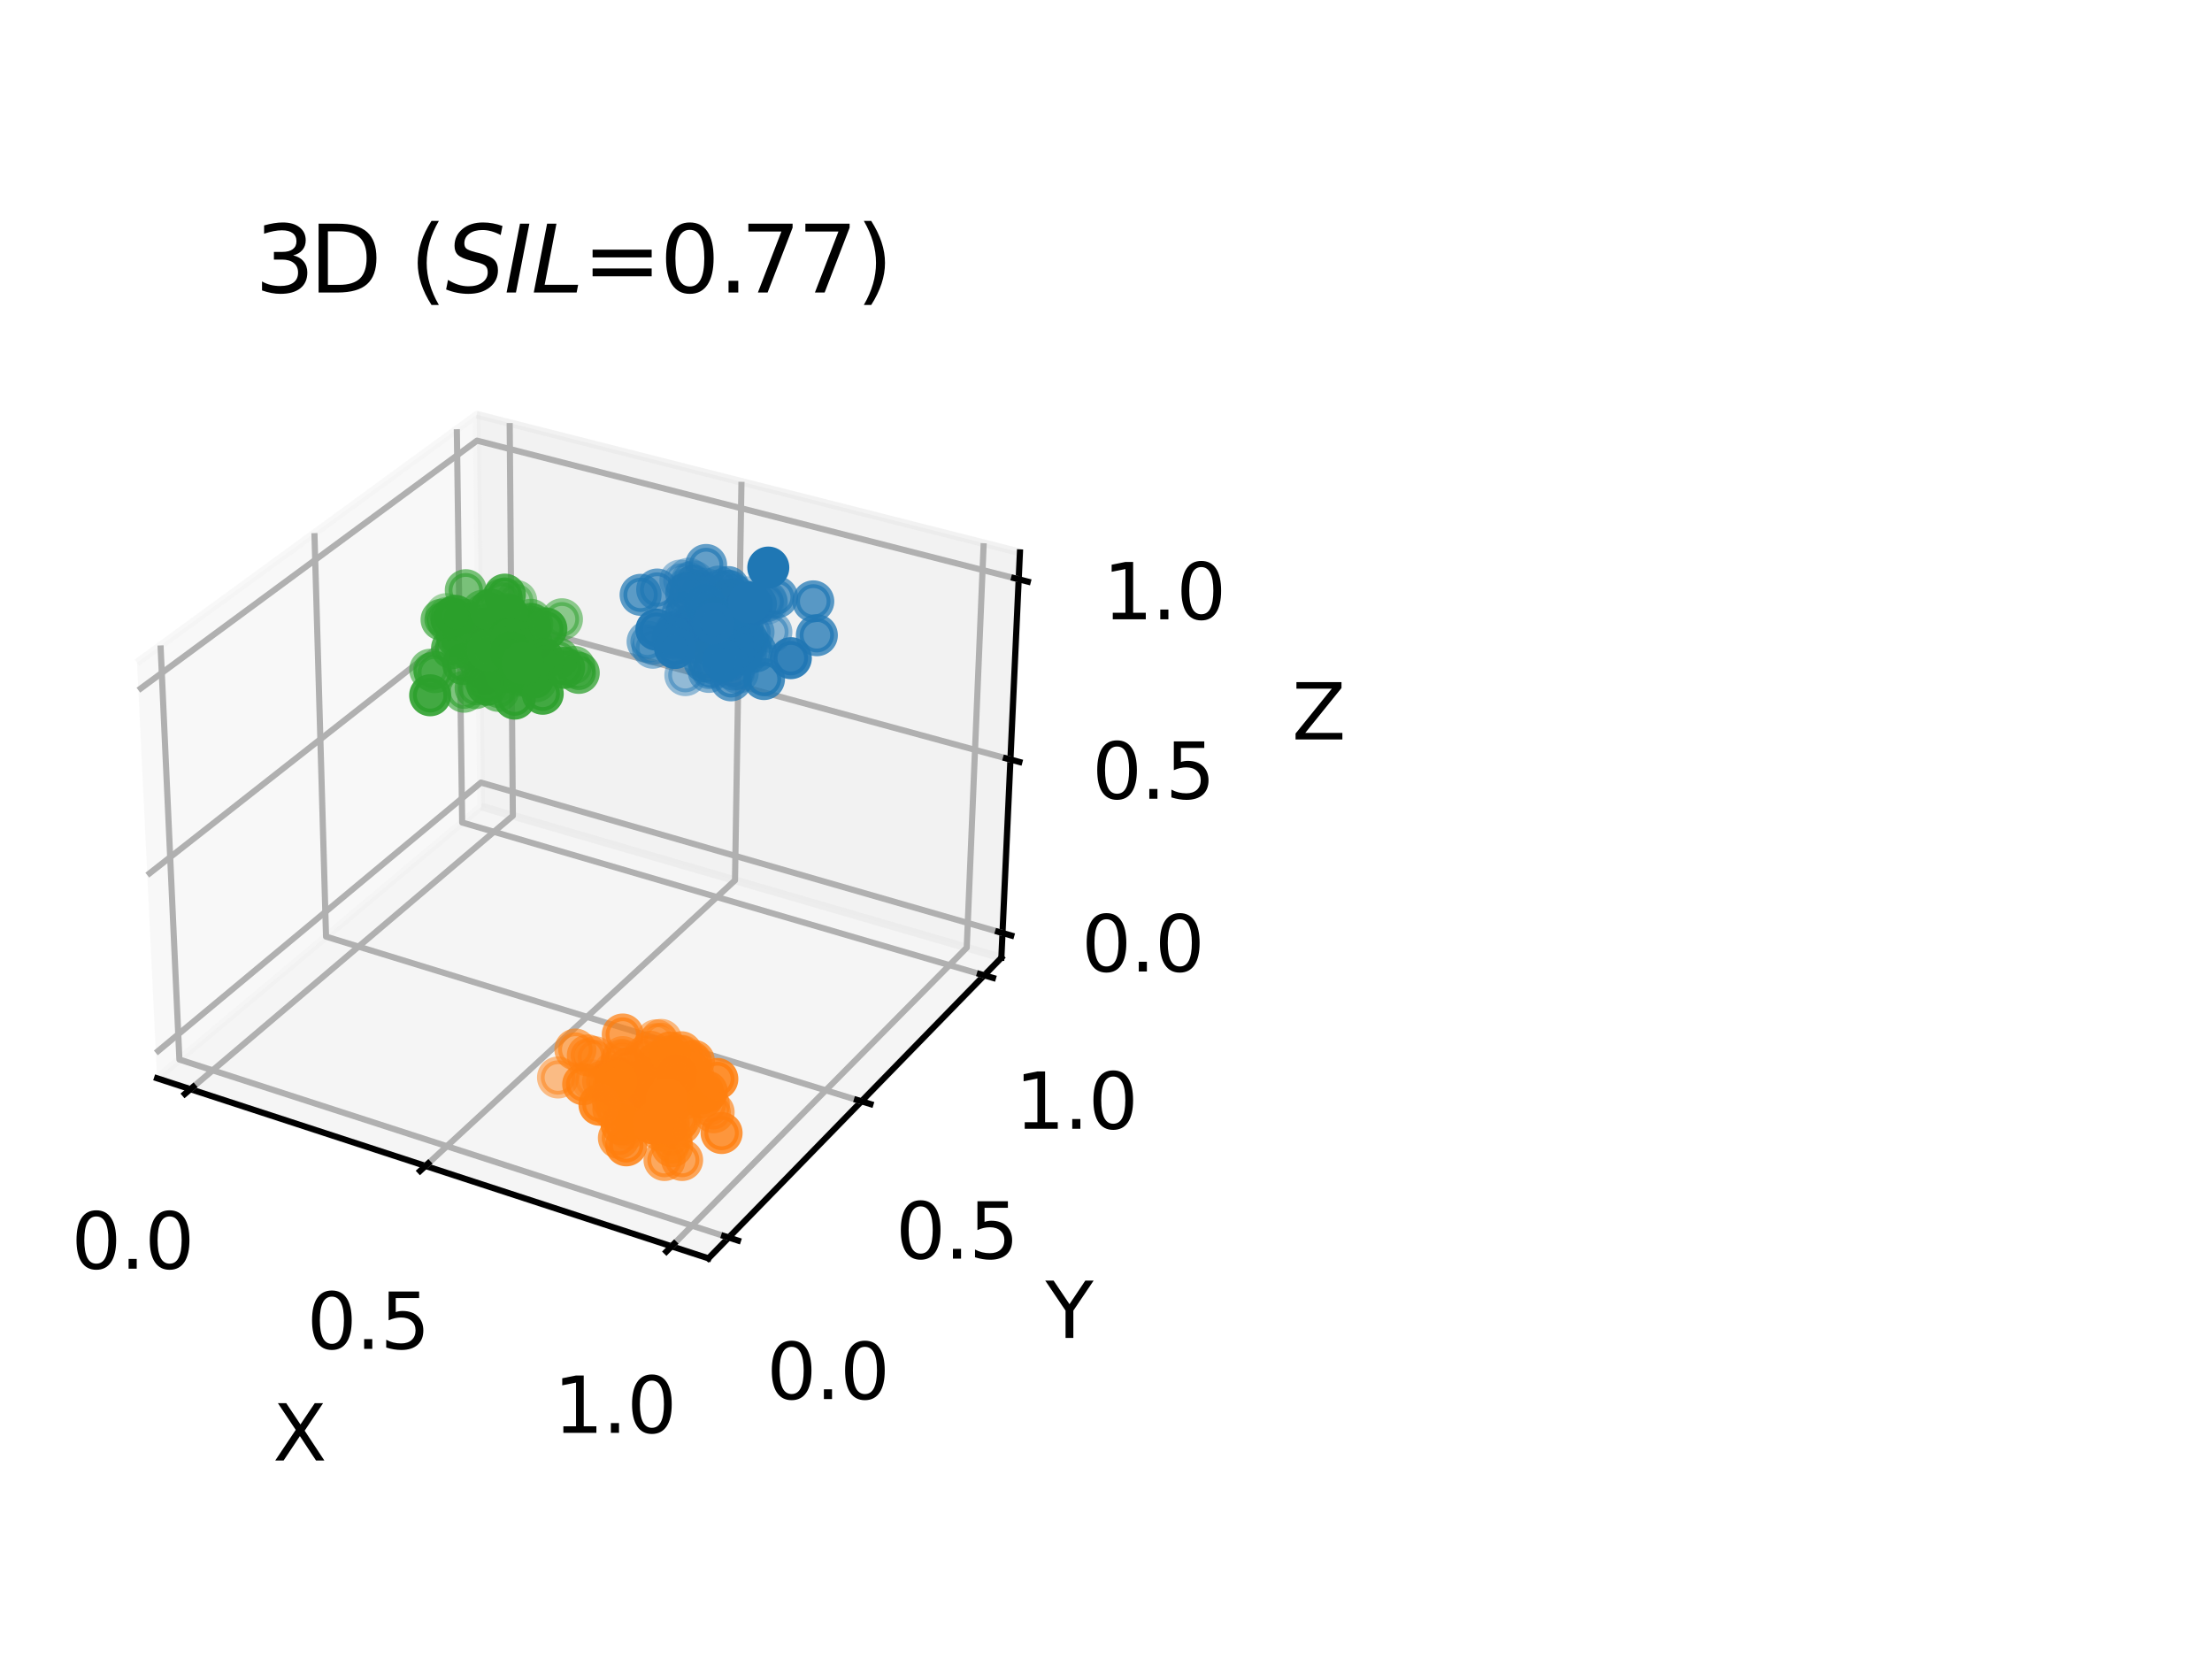<?xml version="1.0" encoding="utf-8" standalone="no"?>
<!DOCTYPE svg PUBLIC "-//W3C//DTD SVG 1.1//EN"
  "http://www.w3.org/Graphics/SVG/1.1/DTD/svg11.dtd">
<svg xmlns:xlink="http://www.w3.org/1999/xlink" width="288pt" height="216pt" viewBox="0 0 288 216" xmlns="http://www.w3.org/2000/svg" version="1.1">
 <defs>
  <style type="text/css">*{stroke-linejoin: round; stroke-linecap: butt}</style>
 </defs>
 <g id="figure_1">
  <g id="patch_1">
   <path d="M 0 216 
L 288 216 
L 288 0 
L 0 0 
z
" style="fill: #ffffff"/>
  </g>
  <g id="patch_2">
   <path d="M 10.8 171.9 
L 138.6 171.9 
L 138.6 44.1 
L 10.8 44.1 
z
" style="fill: #ffffff"/>
  </g>
  <g id="pane3d_1">
   <g id="patch_3">
    <path d="M 20.45 140.389 
L 62.654 105.013 
L 62.067 53.994 
L 17.843 86.266 
" style="fill: #f2f2f2; opacity: 0.5; stroke: #f2f2f2; stroke-linejoin: miter"/>
   </g>
  </g>
  <g id="pane3d_2">
   <g id="patch_4">
    <path d="M 62.654 105.013 
L 130.375 124.697 
L 132.792 71.921 
L 62.067 53.994 
" style="fill: #e6e6e6; opacity: 0.5; stroke: #e6e6e6; stroke-linejoin: miter"/>
   </g>
  </g>
  <g id="pane3d_3">
   <g id="patch_5">
    <path d="M 20.45 140.389 
L 92.238 163.835 
L 130.375 124.697 
L 62.654 105.013 
" style="fill: #ececec; opacity: 0.5; stroke: #ececec; stroke-linejoin: miter"/>
   </g>
  </g>
  <g id="axis3d_1">
   <g id="line2d_1">
    <path d="M 20.45 140.389 
L 92.238 163.835 
" style="fill: none; stroke: #000000; stroke-width: 0.8; stroke-linecap: square"/>
   </g>
   <g id="text_1">
    <!-- X -->
    <g transform="translate(35.534 190.154) scale(0.1 -0.1)">
     <defs>
      <path id="DejaVuSans-58" d="M 403 4666 
L 1081 4666 
L 2241 2931 
L 3406 4666 
L 4084 4666 
L 2584 2425 
L 4184 0 
L 3506 0 
L 2194 1984 
L 872 0 
L 191 0 
L 1856 2491 
L 403 4666 
z
" transform="scale(0.016)"/>
     </defs>
     <use xlink:href="#DejaVuSans-58"/>
    </g>
   </g>
   <g id="Line3DCollection_1">
    <path d="M 24.798 141.809 
L 66.772 106.21 
L 66.36 55.082 
" style="fill: none; stroke: #b0b0b0; stroke-width: 0.8"/>
    <path d="M 55.398 151.803 
L 95.697 114.617 
L 96.538 62.732 
" style="fill: none; stroke: #b0b0b0; stroke-width: 0.8"/>
    <path d="M 87.439 162.267 
L 125.867 123.386 
L 128.074 70.725 
" style="fill: none; stroke: #b0b0b0; stroke-width: 0.8"/>
   </g>
   <g id="xtick_1">
    <g id="line2d_2">
     <path d="M 25.163 141.499 
L 24.065 142.43 
" style="fill: none; stroke: #000000; stroke-width: 0.8; stroke-linecap: square"/>
    </g>
    <g id="text_2">
     <!-- 0.0 -->
     <g transform="translate(9.287 165.181) scale(0.1 -0.1)">
      <defs>
       <path id="DejaVuSans-30" d="M 2034 4250 
Q 1547 4250 1301 3770 
Q 1056 3291 1056 2328 
Q 1056 1369 1301 889 
Q 1547 409 2034 409 
Q 2525 409 2770 889 
Q 3016 1369 3016 2328 
Q 3016 3291 2770 3770 
Q 2525 4250 2034 4250 
z
M 2034 4750 
Q 2819 4750 3233 4129 
Q 3647 3509 3647 2328 
Q 3647 1150 3233 529 
Q 2819 -91 2034 -91 
Q 1250 -91 836 529 
Q 422 1150 422 2328 
Q 422 3509 836 4129 
Q 1250 4750 2034 4750 
z
" transform="scale(0.016)"/>
       <path id="DejaVuSans-2e" d="M 684 794 
L 1344 794 
L 1344 0 
L 684 0 
L 684 794 
z
" transform="scale(0.016)"/>
      </defs>
      <use xlink:href="#DejaVuSans-30"/>
      <use xlink:href="#DejaVuSans-2e" x="63.623"/>
      <use xlink:href="#DejaVuSans-30" x="95.41"/>
     </g>
    </g>
   </g>
   <g id="xtick_2">
    <g id="line2d_3">
     <path d="M 55.749 151.478 
L 54.693 152.453 
" style="fill: none; stroke: #000000; stroke-width: 0.8; stroke-linecap: square"/>
    </g>
    <g id="text_3">
     <!-- 0.5 -->
     <g transform="translate(39.955 175.621) scale(0.1 -0.1)">
      <defs>
       <path id="DejaVuSans-35" d="M 691 4666 
L 3169 4666 
L 3169 4134 
L 1269 4134 
L 1269 2991 
Q 1406 3038 1543 3061 
Q 1681 3084 1819 3084 
Q 2600 3084 3056 2656 
Q 3513 2228 3513 1497 
Q 3513 744 3044 326 
Q 2575 -91 1722 -91 
Q 1428 -91 1123 -41 
Q 819 9 494 109 
L 494 744 
Q 775 591 1075 516 
Q 1375 441 1709 441 
Q 2250 441 2565 725 
Q 2881 1009 2881 1497 
Q 2881 1984 2565 2268 
Q 2250 2553 1709 2553 
Q 1456 2553 1204 2497 
Q 953 2441 691 2322 
L 691 4666 
z
" transform="scale(0.016)"/>
      </defs>
      <use xlink:href="#DejaVuSans-30"/>
      <use xlink:href="#DejaVuSans-2e" x="63.623"/>
      <use xlink:href="#DejaVuSans-35" x="95.41"/>
     </g>
    </g>
   </g>
   <g id="xtick_3">
    <g id="line2d_4">
     <path d="M 87.775 161.927 
L 86.766 162.949 
" style="fill: none; stroke: #000000; stroke-width: 0.8; stroke-linecap: square"/>
    </g>
    <g id="text_4">
     <!-- 1.0 -->
     <g transform="translate(72.079 186.555) scale(0.1 -0.1)">
      <defs>
       <path id="DejaVuSans-31" d="M 794 531 
L 1825 531 
L 1825 4091 
L 703 3866 
L 703 4441 
L 1819 4666 
L 2450 4666 
L 2450 531 
L 3481 531 
L 3481 0 
L 794 0 
L 794 531 
z
" transform="scale(0.016)"/>
      </defs>
      <use xlink:href="#DejaVuSans-31"/>
      <use xlink:href="#DejaVuSans-2e" x="63.623"/>
      <use xlink:href="#DejaVuSans-30" x="95.41"/>
     </g>
    </g>
   </g>
  </g>
  <g id="axis3d_2">
   <g id="line2d_5">
    <path d="M 130.375 124.697 
L 92.238 163.835 
" style="fill: none; stroke: #000000; stroke-width: 0.8; stroke-linecap: square"/>
   </g>
   <g id="text_5">
    <!-- Y -->
    <g transform="translate(136.113 174.199) scale(0.1 -0.1)">
     <defs>
      <path id="DejaVuSans-59" d="M -13 4666 
L 666 4666 
L 1959 2747 
L 3244 4666 
L 3922 4666 
L 2272 2222 
L 2272 0 
L 1638 0 
L 1638 2222 
L -13 4666 
z
" transform="scale(0.016)"/>
     </defs>
     <use xlink:href="#DejaVuSans-59"/>
    </g>
   </g>
   <g id="Line3DCollection_2">
    <path d="M 20.902 84.035 
L 23.358 137.951 
L 94.877 161.127 
" style="fill: none; stroke: #b0b0b0; stroke-width: 0.8"/>
    <path d="M 40.939 69.412 
L 42.45 121.947 
L 112.161 143.389 
" style="fill: none; stroke: #b0b0b0; stroke-width: 0.8"/>
    <path d="M 59.478 55.883 
L 60.174 107.091 
L 128.144 126.986 
" style="fill: none; stroke: #b0b0b0; stroke-width: 0.8"/>
   </g>
   <g id="xtick_4">
    <g id="line2d_6">
     <path d="M 94.274 160.931 
L 96.084 161.518 
" style="fill: none; stroke: #000000; stroke-width: 0.8; stroke-linecap: square"/>
    </g>
    <g id="text_6">
     <!-- 0.0 -->
     <g transform="translate(99.815 182.157) scale(0.1 -0.1)">
      <use xlink:href="#DejaVuSans-30"/>
      <use xlink:href="#DejaVuSans-2e" x="63.623"/>
      <use xlink:href="#DejaVuSans-30" x="95.41"/>
     </g>
    </g>
   </g>
   <g id="xtick_5">
    <g id="line2d_7">
     <path d="M 111.575 143.209 
L 113.335 143.75 
" style="fill: none; stroke: #000000; stroke-width: 0.8; stroke-linecap: square"/>
    </g>
    <g id="text_7">
     <!-- 0.5 -->
     <g transform="translate(116.615 163.872) scale(0.1 -0.1)">
      <use xlink:href="#DejaVuSans-30"/>
      <use xlink:href="#DejaVuSans-2e" x="63.623"/>
      <use xlink:href="#DejaVuSans-35" x="95.41"/>
     </g>
    </g>
   </g>
   <g id="xtick_6">
    <g id="line2d_8">
     <path d="M 127.574 126.819 
L 129.287 127.321 
" style="fill: none; stroke: #000000; stroke-width: 0.8; stroke-linecap: square"/>
    </g>
    <g id="text_8">
     <!-- 1.0 -->
     <g transform="translate(132.149 146.965) scale(0.1 -0.1)">
      <use xlink:href="#DejaVuSans-31"/>
      <use xlink:href="#DejaVuSans-2e" x="63.623"/>
      <use xlink:href="#DejaVuSans-30" x="95.41"/>
     </g>
    </g>
   </g>
  </g>
  <g id="axis3d_3">
   <g id="line2d_9">
    <path d="M 130.375 124.697 
L 132.792 71.921 
" style="fill: none; stroke: #000000; stroke-width: 0.8; stroke-linecap: square"/>
   </g>
   <g id="text_9">
    <!-- Z -->
    <g transform="translate(168.22 96.276) scale(0.1 -0.1)">
     <defs>
      <path id="DejaVuSans-5a" d="M 359 4666 
L 4025 4666 
L 4025 4184 
L 1075 531 
L 4097 531 
L 4097 0 
L 288 0 
L 288 481 
L 3238 4134 
L 359 4134 
L 359 4666 
z
" transform="scale(0.016)"/>
     </defs>
     <use xlink:href="#DejaVuSans-5a"/>
    </g>
   </g>
   <g id="Line3DCollection_3">
    <path d="M 130.523 121.473 
L 62.618 101.89 
L 20.291 137.088 
" style="fill: none; stroke: #b0b0b0; stroke-width: 0.8"/>
    <path d="M 131.557 98.887 
L 62.366 80.035 
L 19.176 113.943 
" style="fill: none; stroke: #b0b0b0; stroke-width: 0.8"/>
    <path d="M 132.632 75.42 
L 62.106 57.37 
L 18.017 89.86 
" style="fill: none; stroke: #b0b0b0; stroke-width: 0.8"/>
   </g>
   <g id="xtick_7">
    <g id="line2d_10">
     <path d="M 129.953 121.309 
L 131.664 121.803 
" style="fill: none; stroke: #000000; stroke-width: 0.8; stroke-linecap: square"/>
    </g>
    <g id="text_10">
     <!-- 0.0 -->
     <g transform="translate(140.81 126.488) scale(0.1 -0.1)">
      <use xlink:href="#DejaVuSans-30"/>
      <use xlink:href="#DejaVuSans-2e" x="63.623"/>
      <use xlink:href="#DejaVuSans-30" x="95.41"/>
     </g>
    </g>
   </g>
   <g id="xtick_8">
    <g id="line2d_11">
     <path d="M 130.976 98.729 
L 132.721 99.204 
" style="fill: none; stroke: #000000; stroke-width: 0.8; stroke-linecap: square"/>
    </g>
    <g id="text_11">
     <!-- 0.5 -->
     <g transform="translate(142.184 103.996) scale(0.1 -0.1)">
      <use xlink:href="#DejaVuSans-30"/>
      <use xlink:href="#DejaVuSans-2e" x="63.623"/>
      <use xlink:href="#DejaVuSans-35" x="95.41"/>
     </g>
    </g>
   </g>
   <g id="xtick_9">
    <g id="line2d_12">
     <path d="M 132.039 75.268 
L 133.82 75.724 
" style="fill: none; stroke: #000000; stroke-width: 0.8; stroke-linecap: square"/>
    </g>
    <g id="text_12">
     <!-- 1.0 -->
     <g transform="translate(143.611 80.633) scale(0.1 -0.1)">
      <use xlink:href="#DejaVuSans-31"/>
      <use xlink:href="#DejaVuSans-2e" x="63.623"/>
      <use xlink:href="#DejaVuSans-30" x="95.41"/>
     </g>
    </g>
   </g>
  </g>
  <g id="axes_1">
   <g id="Path3DCollection_1">
    <defs>
     <path id="C0_0_c4c690d9b5" d="M 0 2.236 
C 0.593 2.236 1.162 2 1.581 1.581 
C 2 1.162 2.236 0.593 2.236 -0 
C 2.236 -0.593 2 -1.162 1.581 -1.581 
C 1.162 -2 0.593 -2.236 0 -2.236 
C -0.593 -2.236 -1.162 -2 -1.581 -1.581 
C -2 -1.162 -2.236 -0.593 -2.236 0 
C -2.236 0.593 -2 1.162 -1.581 1.581 
C -1.162 2 -0.593 2.236 0 2.236 
z
"/>
    </defs>
    <g clip-path="url(#p2dd8c86635)">
     <use xlink:href="#C0_0_c4c690d9b5" x="64.166" y="88.557" style="fill: #2ca02c; fill-opacity: 0.3; stroke: #2ca02c; stroke-opacity: 0.3"/>
    </g>
    <g clip-path="url(#p2dd8c86635)">
     <use xlink:href="#C0_0_c4c690d9b5" x="62.766" y="87.151" style="fill: #2ca02c; fill-opacity: 0.319; stroke: #2ca02c; stroke-opacity: 0.319"/>
    </g>
    <g clip-path="url(#p2dd8c86635)">
     <use xlink:href="#C0_0_c4c690d9b5" x="65.238" y="88.945" style="fill: #2ca02c; fill-opacity: 0.411; stroke: #2ca02c; stroke-opacity: 0.411"/>
    </g>
    <g clip-path="url(#p2dd8c86635)">
     <use xlink:href="#C0_0_c4c690d9b5" x="58.104" y="79.96" style="fill: #2ca02c; fill-opacity: 0.416; stroke: #2ca02c; stroke-opacity: 0.416"/>
    </g>
    <g clip-path="url(#p2dd8c86635)">
     <use xlink:href="#C0_0_c4c690d9b5" x="71.061" y="81.786" style="fill: #2ca02c; fill-opacity: 0.42; stroke: #2ca02c; stroke-opacity: 0.42"/>
    </g>
    <g clip-path="url(#p2dd8c86635)">
     <use xlink:href="#C0_0_c4c690d9b5" x="62.708" y="84.604" style="fill: #2ca02c; fill-opacity: 0.438; stroke: #2ca02c; stroke-opacity: 0.438"/>
    </g>
    <g clip-path="url(#p2dd8c86635)">
     <use xlink:href="#C0_0_c4c690d9b5" x="67.218" y="78.246" style="fill: #2ca02c; fill-opacity: 0.448; stroke: #2ca02c; stroke-opacity: 0.448"/>
    </g>
    <g clip-path="url(#p2dd8c86635)">
     <use xlink:href="#C0_0_c4c690d9b5" x="63.621" y="87.518" style="fill: #2ca02c; fill-opacity: 0.449; stroke: #2ca02c; stroke-opacity: 0.449"/>
    </g>
    <g clip-path="url(#p2dd8c86635)">
     <use xlink:href="#C0_0_c4c690d9b5" x="65.717" y="86.622" style="fill: #2ca02c; fill-opacity: 0.471; stroke: #2ca02c; stroke-opacity: 0.471"/>
    </g>
    <g clip-path="url(#p2dd8c86635)">
     <use xlink:href="#C0_0_c4c690d9b5" x="69.697" y="85.306" style="fill: #2ca02c; fill-opacity: 0.475; stroke: #2ca02c; stroke-opacity: 0.475"/>
    </g>
    <g clip-path="url(#p2dd8c86635)">
     <use xlink:href="#C0_0_c4c690d9b5" x="62.317" y="82.557" style="fill: #2ca02c; fill-opacity: 0.488; stroke: #2ca02c; stroke-opacity: 0.488"/>
    </g>
    <g clip-path="url(#p2dd8c86635)">
     <use xlink:href="#C0_0_c4c690d9b5" x="62.958" y="88.173" style="fill: #2ca02c; fill-opacity: 0.497; stroke: #2ca02c; stroke-opacity: 0.497"/>
    </g>
    <g clip-path="url(#p2dd8c86635)">
     <use xlink:href="#C0_0_c4c690d9b5" x="73.165" y="80.627" style="fill: #2ca02c; fill-opacity: 0.519; stroke: #2ca02c; stroke-opacity: 0.519"/>
    </g>
    <g clip-path="url(#p2dd8c86635)">
     <use xlink:href="#C0_0_c4c690d9b5" x="60.147" y="84.222" style="fill: #2ca02c; fill-opacity: 0.519; stroke: #2ca02c; stroke-opacity: 0.519"/>
    </g>
    <g clip-path="url(#p2dd8c86635)">
     <use xlink:href="#C0_0_c4c690d9b5" x="64.637" y="84.868" style="fill: #2ca02c; fill-opacity: 0.539; stroke: #2ca02c; stroke-opacity: 0.539"/>
    </g>
    <g clip-path="url(#p2dd8c86635)">
     <use xlink:href="#C0_0_c4c690d9b5" x="67.698" y="87.974" style="fill: #2ca02c; fill-opacity: 0.54; stroke: #2ca02c; stroke-opacity: 0.54"/>
    </g>
    <g clip-path="url(#p2dd8c86635)">
     <use xlink:href="#C0_0_c4c690d9b5" x="69.116" y="80.697" style="fill: #2ca02c; fill-opacity: 0.541; stroke: #2ca02c; stroke-opacity: 0.541"/>
    </g>
    <g clip-path="url(#p2dd8c86635)">
     <use xlink:href="#C0_0_c4c690d9b5" x="67.05" y="83.07" style="fill: #2ca02c; fill-opacity: 0.545; stroke: #2ca02c; stroke-opacity: 0.545"/>
    </g>
    <g clip-path="url(#p2dd8c86635)">
     <use xlink:href="#C0_0_c4c690d9b5" x="60.347" y="82.768" style="fill: #2ca02c; fill-opacity: 0.566; stroke: #2ca02c; stroke-opacity: 0.566"/>
    </g>
    <g clip-path="url(#p2dd8c86635)">
     <use xlink:href="#C0_0_c4c690d9b5" x="56.016" y="87.198" style="fill: #2ca02c; fill-opacity: 0.569; stroke: #2ca02c; stroke-opacity: 0.569"/>
    </g>
    <g clip-path="url(#p2dd8c86635)">
     <use xlink:href="#C0_0_c4c690d9b5" x="62.817" y="79.531" style="fill: #2ca02c; fill-opacity: 0.571; stroke: #2ca02c; stroke-opacity: 0.571"/>
    </g>
    <g clip-path="url(#p2dd8c86635)">
     <use xlink:href="#C0_0_c4c690d9b5" x="60.773" y="81.773" style="fill: #2ca02c; fill-opacity: 0.574; stroke: #2ca02c; stroke-opacity: 0.574"/>
    </g>
    <g clip-path="url(#p2dd8c86635)">
     <use xlink:href="#C0_0_c4c690d9b5" x="63.058" y="84.453" style="fill: #2ca02c; fill-opacity: 0.574; stroke: #2ca02c; stroke-opacity: 0.574"/>
    </g>
    <g clip-path="url(#p2dd8c86635)">
     <use xlink:href="#C0_0_c4c690d9b5" x="74.785" y="86.832" style="fill: #2ca02c; fill-opacity: 0.586; stroke: #2ca02c; stroke-opacity: 0.586"/>
    </g>
    <g clip-path="url(#p2dd8c86635)">
     <use xlink:href="#C0_0_c4c690d9b5" x="60.422" y="90.064" style="fill: #2ca02c; fill-opacity: 0.587; stroke: #2ca02c; stroke-opacity: 0.587"/>
    </g>
    <g clip-path="url(#p2dd8c86635)">
     <use xlink:href="#C0_0_c4c690d9b5" x="68.786" y="87.277" style="fill: #2ca02c; fill-opacity: 0.597; stroke: #2ca02c; stroke-opacity: 0.597"/>
    </g>
    <g clip-path="url(#p2dd8c86635)">
     <use xlink:href="#C0_0_c4c690d9b5" x="61.435" y="83.635" style="fill: #2ca02c; fill-opacity: 0.605; stroke: #2ca02c; stroke-opacity: 0.605"/>
    </g>
    <g clip-path="url(#p2dd8c86635)">
     <use xlink:href="#C0_0_c4c690d9b5" x="60.313" y="83.877" style="fill: #2ca02c; fill-opacity: 0.606; stroke: #2ca02c; stroke-opacity: 0.606"/>
    </g>
    <g clip-path="url(#p2dd8c86635)">
     <use xlink:href="#C0_0_c4c690d9b5" x="65.363" y="78.044" style="fill: #2ca02c; fill-opacity: 0.608; stroke: #2ca02c; stroke-opacity: 0.608"/>
    </g>
    <g clip-path="url(#p2dd8c86635)">
     <use xlink:href="#C0_0_c4c690d9b5" x="61.374" y="84.57" style="fill: #2ca02c; fill-opacity: 0.617; stroke: #2ca02c; stroke-opacity: 0.617"/>
    </g>
    <g clip-path="url(#p2dd8c86635)">
     <use xlink:href="#C0_0_c4c690d9b5" x="60.645" y="76.841" style="fill: #2ca02c; fill-opacity: 0.618; stroke: #2ca02c; stroke-opacity: 0.618"/>
    </g>
    <g clip-path="url(#p2dd8c86635)">
     <use xlink:href="#C0_0_c4c690d9b5" x="61.928" y="89.585" style="fill: #2ca02c; fill-opacity: 0.618; stroke: #2ca02c; stroke-opacity: 0.618"/>
    </g>
    <g clip-path="url(#p2dd8c86635)">
     <use xlink:href="#C0_0_c4c690d9b5" x="66.25" y="86.175" style="fill: #2ca02c; fill-opacity: 0.621; stroke: #2ca02c; stroke-opacity: 0.621"/>
    </g>
    <g clip-path="url(#p2dd8c86635)">
     <use xlink:href="#C0_0_c4c690d9b5" x="63.804" y="85.29" style="fill: #2ca02c; fill-opacity: 0.633; stroke: #2ca02c; stroke-opacity: 0.633"/>
    </g>
    <g clip-path="url(#p2dd8c86635)">
     <use xlink:href="#C0_0_c4c690d9b5" x="69.778" y="88.695" style="fill: #2ca02c; fill-opacity: 0.634; stroke: #2ca02c; stroke-opacity: 0.634"/>
    </g>
    <g clip-path="url(#p2dd8c86635)">
     <use xlink:href="#C0_0_c4c690d9b5" x="64.877" y="89.949" style="fill: #2ca02c; fill-opacity: 0.64; stroke: #2ca02c; stroke-opacity: 0.64"/>
    </g>
    <g clip-path="url(#p2dd8c86635)">
     <use xlink:href="#C0_0_c4c690d9b5" x="67.781" y="81.983" style="fill: #2ca02c; fill-opacity: 0.643; stroke: #2ca02c; stroke-opacity: 0.643"/>
    </g>
    <g clip-path="url(#p2dd8c86635)">
     <use xlink:href="#C0_0_c4c690d9b5" x="67.238" y="85.523" style="fill: #2ca02c; fill-opacity: 0.643; stroke: #2ca02c; stroke-opacity: 0.643"/>
    </g>
    <g clip-path="url(#p2dd8c86635)">
     <use xlink:href="#C0_0_c4c690d9b5" x="72.663" y="85.714" style="fill: #2ca02c; fill-opacity: 0.643; stroke: #2ca02c; stroke-opacity: 0.643"/>
    </g>
    <g clip-path="url(#p2dd8c86635)">
     <use xlink:href="#C0_0_c4c690d9b5" x="67.236" y="85.093" style="fill: #2ca02c; fill-opacity: 0.648; stroke: #2ca02c; stroke-opacity: 0.648"/>
    </g>
    <g clip-path="url(#p2dd8c86635)">
     <use xlink:href="#C0_0_c4c690d9b5" x="69.397" y="84.124" style="fill: #2ca02c; fill-opacity: 0.654; stroke: #2ca02c; stroke-opacity: 0.654"/>
    </g>
    <g clip-path="url(#p2dd8c86635)">
     <use xlink:href="#C0_0_c4c690d9b5" x="58.345" y="80.916" style="fill: #2ca02c; fill-opacity: 0.654; stroke: #2ca02c; stroke-opacity: 0.654"/>
    </g>
    <g clip-path="url(#p2dd8c86635)">
     <use xlink:href="#C0_0_c4c690d9b5" x="62.732" y="81.884" style="fill: #2ca02c; fill-opacity: 0.655; stroke: #2ca02c; stroke-opacity: 0.655"/>
    </g>
    <g clip-path="url(#p2dd8c86635)">
     <use xlink:href="#C0_0_c4c690d9b5" x="57.493" y="80.684" style="fill: #2ca02c; fill-opacity: 0.655; stroke: #2ca02c; stroke-opacity: 0.655"/>
    </g>
    <g clip-path="url(#p2dd8c86635)">
     <use xlink:href="#C0_0_c4c690d9b5" x="60.532" y="80.695" style="fill: #2ca02c; fill-opacity: 0.662; stroke: #2ca02c; stroke-opacity: 0.662"/>
    </g>
    <g clip-path="url(#p2dd8c86635)">
     <use xlink:href="#C0_0_c4c690d9b5" x="66.264" y="81.519" style="fill: #2ca02c; fill-opacity: 0.663; stroke: #2ca02c; stroke-opacity: 0.663"/>
    </g>
    <g clip-path="url(#p2dd8c86635)">
     <use xlink:href="#C0_0_c4c690d9b5" x="67.531" y="83.564" style="fill: #2ca02c; fill-opacity: 0.665; stroke: #2ca02c; stroke-opacity: 0.665"/>
    </g>
    <g clip-path="url(#p2dd8c86635)">
     <use xlink:href="#C0_0_c4c690d9b5" x="65.189" y="83.046" style="fill: #2ca02c; fill-opacity: 0.668; stroke: #2ca02c; stroke-opacity: 0.668"/>
    </g>
    <g clip-path="url(#p2dd8c86635)">
     <use xlink:href="#C0_0_c4c690d9b5" x="56.614" y="87.513" style="fill: #2ca02c; fill-opacity: 0.669; stroke: #2ca02c; stroke-opacity: 0.669"/>
    </g>
    <g clip-path="url(#p2dd8c86635)">
     <use xlink:href="#C0_0_c4c690d9b5" x="66.118" y="80.141" style="fill: #2ca02c; fill-opacity: 0.673; stroke: #2ca02c; stroke-opacity: 0.673"/>
    </g>
    <g clip-path="url(#p2dd8c86635)">
     <use xlink:href="#C0_0_c4c690d9b5" x="66.838" y="84.892" style="fill: #2ca02c; fill-opacity: 0.676; stroke: #2ca02c; stroke-opacity: 0.676"/>
    </g>
    <g clip-path="url(#p2dd8c86635)">
     <use xlink:href="#C0_0_c4c690d9b5" x="64.582" y="85.907" style="fill: #2ca02c; fill-opacity: 0.681; stroke: #2ca02c; stroke-opacity: 0.681"/>
    </g>
    <g clip-path="url(#p2dd8c86635)">
     <use xlink:href="#C0_0_c4c690d9b5" x="63.165" y="87.159" style="fill: #2ca02c; fill-opacity: 0.689; stroke: #2ca02c; stroke-opacity: 0.689"/>
    </g>
    <g clip-path="url(#p2dd8c86635)">
     <use xlink:href="#C0_0_c4c690d9b5" x="69.305" y="81.291" style="fill: #2ca02c; fill-opacity: 0.691; stroke: #2ca02c; stroke-opacity: 0.691"/>
    </g>
    <g clip-path="url(#p2dd8c86635)">
     <use xlink:href="#C0_0_c4c690d9b5" x="68.551" y="83.488" style="fill: #2ca02c; fill-opacity: 0.698; stroke: #2ca02c; stroke-opacity: 0.698"/>
    </g>
    <g clip-path="url(#p2dd8c86635)">
     <use xlink:href="#C0_0_c4c690d9b5" x="66.66" y="87.335" style="fill: #2ca02c; fill-opacity: 0.698; stroke: #2ca02c; stroke-opacity: 0.698"/>
    </g>
    <g clip-path="url(#p2dd8c86635)">
     <use xlink:href="#C0_0_c4c690d9b5" x="64.911" y="87.509" style="fill: #2ca02c; fill-opacity: 0.705; stroke: #2ca02c; stroke-opacity: 0.705"/>
    </g>
    <g clip-path="url(#p2dd8c86635)">
     <use xlink:href="#C0_0_c4c690d9b5" x="65.092" y="82.183" style="fill: #2ca02c; fill-opacity: 0.708; stroke: #2ca02c; stroke-opacity: 0.708"/>
    </g>
    <g clip-path="url(#p2dd8c86635)">
     <use xlink:href="#C0_0_c4c690d9b5" x="63.471" y="81.315" style="fill: #2ca02c; fill-opacity: 0.709; stroke: #2ca02c; stroke-opacity: 0.709"/>
    </g>
    <g clip-path="url(#p2dd8c86635)">
     <use xlink:href="#C0_0_c4c690d9b5" x="68.244" y="82.593" style="fill: #2ca02c; fill-opacity: 0.712; stroke: #2ca02c; stroke-opacity: 0.712"/>
    </g>
    <g clip-path="url(#p2dd8c86635)">
     <use xlink:href="#C0_0_c4c690d9b5" x="68.511" y="87.971" style="fill: #2ca02c; fill-opacity: 0.719; stroke: #2ca02c; stroke-opacity: 0.719"/>
    </g>
    <g clip-path="url(#p2dd8c86635)">
     <use xlink:href="#C0_0_c4c690d9b5" x="58.768" y="80.51" style="fill: #2ca02c; fill-opacity: 0.719; stroke: #2ca02c; stroke-opacity: 0.719"/>
    </g>
    <g clip-path="url(#p2dd8c86635)">
     <use xlink:href="#C0_0_c4c690d9b5" x="67.377" y="81.957" style="fill: #2ca02c; fill-opacity: 0.721; stroke: #2ca02c; stroke-opacity: 0.721"/>
    </g>
    <g clip-path="url(#p2dd8c86635)">
     <use xlink:href="#C0_0_c4c690d9b5" x="66.113" y="83.546" style="fill: #2ca02c; fill-opacity: 0.727; stroke: #2ca02c; stroke-opacity: 0.727"/>
    </g>
    <g clip-path="url(#p2dd8c86635)">
     <use xlink:href="#C0_0_c4c690d9b5" x="59.531" y="82.958" style="fill: #2ca02c; fill-opacity: 0.731; stroke: #2ca02c; stroke-opacity: 0.731"/>
    </g>
    <g clip-path="url(#p2dd8c86635)">
     <use xlink:href="#C0_0_c4c690d9b5" x="69.09" y="81.596" style="fill: #2ca02c; fill-opacity: 0.733; stroke: #2ca02c; stroke-opacity: 0.733"/>
    </g>
    <g clip-path="url(#p2dd8c86635)">
     <use xlink:href="#C0_0_c4c690d9b5" x="75.354" y="87.608" style="fill: #2ca02c; fill-opacity: 0.739; stroke: #2ca02c; stroke-opacity: 0.739"/>
    </g>
    <g clip-path="url(#p2dd8c86635)">
     <use xlink:href="#C0_0_c4c690d9b5" x="60.307" y="86.457" style="fill: #2ca02c; fill-opacity: 0.747; stroke: #2ca02c; stroke-opacity: 0.747"/>
    </g>
    <g clip-path="url(#p2dd8c86635)">
     <use xlink:href="#C0_0_c4c690d9b5" x="69.313" y="84.088" style="fill: #2ca02c; fill-opacity: 0.753; stroke: #2ca02c; stroke-opacity: 0.753"/>
    </g>
    <g clip-path="url(#p2dd8c86635)">
     <use xlink:href="#C0_0_c4c690d9b5" x="62.187" y="85.629" style="fill: #2ca02c; fill-opacity: 0.778; stroke: #2ca02c; stroke-opacity: 0.778"/>
    </g>
    <g clip-path="url(#p2dd8c86635)">
     <use xlink:href="#C0_0_c4c690d9b5" x="58.853" y="84.39" style="fill: #2ca02c; fill-opacity: 0.78; stroke: #2ca02c; stroke-opacity: 0.78"/>
    </g>
    <g clip-path="url(#p2dd8c86635)">
     <use xlink:href="#C0_0_c4c690d9b5" x="67.635" y="83.2" style="fill: #2ca02c; fill-opacity: 0.78; stroke: #2ca02c; stroke-opacity: 0.78"/>
    </g>
    <g clip-path="url(#p2dd8c86635)">
     <use xlink:href="#C0_0_c4c690d9b5" x="66.521" y="86.389" style="fill: #2ca02c; fill-opacity: 0.785; stroke: #2ca02c; stroke-opacity: 0.785"/>
    </g>
    <g clip-path="url(#p2dd8c86635)">
     <use xlink:href="#C0_0_c4c690d9b5" x="66.599" y="86.658" style="fill: #2ca02c; fill-opacity: 0.786; stroke: #2ca02c; stroke-opacity: 0.786"/>
    </g>
    <g clip-path="url(#p2dd8c86635)">
     <use xlink:href="#C0_0_c4c690d9b5" x="68.08" y="81.879" style="fill: #2ca02c; fill-opacity: 0.786; stroke: #2ca02c; stroke-opacity: 0.786"/>
    </g>
    <g clip-path="url(#p2dd8c86635)">
     <use xlink:href="#C0_0_c4c690d9b5" x="65.25" y="81.434" style="fill: #2ca02c; fill-opacity: 0.789; stroke: #2ca02c; stroke-opacity: 0.789"/>
    </g>
    <g clip-path="url(#p2dd8c86635)">
     <use xlink:href="#C0_0_c4c690d9b5" x="69.148" y="85.466" style="fill: #2ca02c; fill-opacity: 0.802; stroke: #2ca02c; stroke-opacity: 0.802"/>
    </g>
    <g clip-path="url(#p2dd8c86635)">
     <use xlink:href="#C0_0_c4c690d9b5" x="63.16" y="87.721" style="fill: #2ca02c; fill-opacity: 0.803; stroke: #2ca02c; stroke-opacity: 0.803"/>
    </g>
    <g clip-path="url(#p2dd8c86635)">
     <use xlink:href="#C0_0_c4c690d9b5" x="65.2" y="84.016" style="fill: #2ca02c; fill-opacity: 0.807; stroke: #2ca02c; stroke-opacity: 0.807"/>
    </g>
    <g clip-path="url(#p2dd8c86635)">
     <use xlink:href="#C0_0_c4c690d9b5" x="65.73" y="77.419" style="fill: #2ca02c; fill-opacity: 0.808; stroke: #2ca02c; stroke-opacity: 0.808"/>
    </g>
    <g clip-path="url(#p2dd8c86635)">
     <use xlink:href="#C0_0_c4c690d9b5" x="69.51" y="88.168" style="fill: #2ca02c; fill-opacity: 0.808; stroke: #2ca02c; stroke-opacity: 0.808"/>
    </g>
    <g clip-path="url(#p2dd8c86635)">
     <use xlink:href="#C0_0_c4c690d9b5" x="67.911" y="84.583" style="fill: #2ca02c; fill-opacity: 0.81; stroke: #2ca02c; stroke-opacity: 0.81"/>
    </g>
    <g clip-path="url(#p2dd8c86635)">
     <use xlink:href="#C0_0_c4c690d9b5" x="71.139" y="81.874" style="fill: #2ca02c; fill-opacity: 0.816; stroke: #2ca02c; stroke-opacity: 0.816"/>
    </g>
    <g clip-path="url(#p2dd8c86635)">
     <use xlink:href="#C0_0_c4c690d9b5" x="59.28" y="80.18" style="fill: #2ca02c; fill-opacity: 0.836; stroke: #2ca02c; stroke-opacity: 0.836"/>
    </g>
    <g clip-path="url(#p2dd8c86635)">
     <use xlink:href="#C0_0_c4c690d9b5" x="66.044" y="79.971" style="fill: #2ca02c; fill-opacity: 0.843; stroke: #2ca02c; stroke-opacity: 0.843"/>
    </g>
    <g clip-path="url(#p2dd8c86635)">
     <use xlink:href="#C0_0_c4c690d9b5" x="67.492" y="86.103" style="fill: #2ca02c; fill-opacity: 0.847; stroke: #2ca02c; stroke-opacity: 0.847"/>
    </g>
    <g clip-path="url(#p2dd8c86635)">
     <use xlink:href="#C0_0_c4c690d9b5" x="64.285" y="85.2" style="fill: #2ca02c; fill-opacity: 0.87; stroke: #2ca02c; stroke-opacity: 0.87"/>
    </g>
    <g clip-path="url(#p2dd8c86635)">
     <use xlink:href="#C0_0_c4c690d9b5" x="73.444" y="86.953" style="fill: #2ca02c; fill-opacity: 0.874; stroke: #2ca02c; stroke-opacity: 0.874"/>
    </g>
    <g clip-path="url(#p2dd8c86635)">
     <use xlink:href="#C0_0_c4c690d9b5" x="65.812" y="87.49" style="fill: #2ca02c; fill-opacity: 0.874; stroke: #2ca02c; stroke-opacity: 0.874"/>
    </g>
    <g clip-path="url(#p2dd8c86635)">
     <use xlink:href="#C0_0_c4c690d9b5" x="67.014" y="90.959" style="fill: #2ca02c; fill-opacity: 0.882; stroke: #2ca02c; stroke-opacity: 0.882"/>
    </g>
    <g clip-path="url(#p2dd8c86635)">
     <use xlink:href="#C0_0_c4c690d9b5" x="63.876" y="79.371" style="fill: #2ca02c; fill-opacity: 0.886; stroke: #2ca02c; stroke-opacity: 0.886"/>
    </g>
    <g clip-path="url(#p2dd8c86635)">
     <use xlink:href="#C0_0_c4c690d9b5" x="70.663" y="90.327" style="fill: #2ca02c; fill-opacity: 0.887; stroke: #2ca02c; stroke-opacity: 0.887"/>
    </g>
    <g clip-path="url(#p2dd8c86635)">
     <use xlink:href="#C0_0_c4c690d9b5" x="56.006" y="90.525" style="fill: #2ca02c; fill-opacity: 0.888; stroke: #2ca02c; stroke-opacity: 0.888"/>
    </g>
    <g clip-path="url(#p2dd8c86635)">
     <use xlink:href="#C0_0_c4c690d9b5" x="70.742" y="85.812" style="fill: #2ca02c; fill-opacity: 0.889; stroke: #2ca02c; stroke-opacity: 0.889"/>
    </g>
    <g clip-path="url(#p2dd8c86635)">
     <use xlink:href="#C0_0_c4c690d9b5" x="66.095" y="83.126" style="fill: #2ca02c; fill-opacity: 0.897; stroke: #2ca02c; stroke-opacity: 0.897"/>
    </g>
    <g clip-path="url(#p2dd8c86635)">
     <use xlink:href="#C0_0_c4c690d9b5" x="63.427" y="89.154" style="fill: #2ca02c; fill-opacity: 0.921; stroke: #2ca02c; stroke-opacity: 0.921"/>
    </g>
    <g clip-path="url(#p2dd8c86635)">
     <use xlink:href="#C0_0_c4c690d9b5" x="63.542" y="84.66" style="fill: #2ca02c; fill-opacity: 0.929; stroke: #2ca02c; stroke-opacity: 0.929"/>
    </g>
    <g clip-path="url(#p2dd8c86635)">
     <use xlink:href="#C0_0_c4c690d9b5" x="66.539" y="83.228" style="fill: #2ca02c; fill-opacity: 0.961; stroke: #2ca02c; stroke-opacity: 0.961"/>
    </g>
    <g clip-path="url(#p2dd8c86635)">
     <use xlink:href="#C0_0_c4c690d9b5" x="66.525" y="84.917" style="fill: #2ca02c; fill-opacity: 0.994; stroke: #2ca02c; stroke-opacity: 0.994"/>
    </g>
    <g clip-path="url(#p2dd8c86635)">
     <use xlink:href="#C0_0_c4c690d9b5" x="68.042" y="86.353" style="fill: #2ca02c; stroke: #2ca02c"/>
    </g>
   </g>
   <g id="text_13">
    <!-- 3D ($SIL$=0.77) -->
    <g transform="translate(33.18 38.1) scale(0.12 -0.12)">
     <defs>
      <path id="DejaVuSans-33" d="M 2597 2516 
Q 3050 2419 3304 2112 
Q 3559 1806 3559 1356 
Q 3559 666 3084 287 
Q 2609 -91 1734 -91 
Q 1441 -91 1130 -33 
Q 819 25 488 141 
L 488 750 
Q 750 597 1062 519 
Q 1375 441 1716 441 
Q 2309 441 2620 675 
Q 2931 909 2931 1356 
Q 2931 1769 2642 2001 
Q 2353 2234 1838 2234 
L 1294 2234 
L 1294 2753 
L 1863 2753 
Q 2328 2753 2575 2939 
Q 2822 3125 2822 3475 
Q 2822 3834 2567 4026 
Q 2313 4219 1838 4219 
Q 1578 4219 1281 4162 
Q 984 4106 628 3988 
L 628 4550 
Q 988 4650 1302 4700 
Q 1616 4750 1894 4750 
Q 2613 4750 3031 4423 
Q 3450 4097 3450 3541 
Q 3450 3153 3228 2886 
Q 3006 2619 2597 2516 
z
" transform="scale(0.016)"/>
      <path id="DejaVuSans-44" d="M 1259 4147 
L 1259 519 
L 2022 519 
Q 2988 519 3436 956 
Q 3884 1394 3884 2338 
Q 3884 3275 3436 3711 
Q 2988 4147 2022 4147 
L 1259 4147 
z
M 628 4666 
L 1925 4666 
Q 3281 4666 3915 4102 
Q 4550 3538 4550 2338 
Q 4550 1131 3912 565 
Q 3275 0 1925 0 
L 628 0 
L 628 4666 
z
" transform="scale(0.016)"/>
      <path id="DejaVuSans-20" transform="scale(0.016)"/>
      <path id="DejaVuSans-28" d="M 1984 4856 
Q 1566 4138 1362 3434 
Q 1159 2731 1159 2009 
Q 1159 1288 1364 580 
Q 1569 -128 1984 -844 
L 1484 -844 
Q 1016 -109 783 600 
Q 550 1309 550 2009 
Q 550 2706 781 3412 
Q 1013 4119 1484 4856 
L 1984 4856 
z
" transform="scale(0.016)"/>
      <path id="DejaVuSans-Oblique-53" d="M 3859 4513 
L 3738 3897 
Q 3422 4066 3111 4152 
Q 2800 4238 2509 4238 
Q 1944 4238 1609 3991 
Q 1275 3744 1275 3334 
Q 1275 3109 1398 2989 
Q 1522 2869 2034 2731 
L 2413 2638 
Q 3053 2472 3303 2217 
Q 3553 1963 3553 1503 
Q 3553 797 2998 353 
Q 2444 -91 1538 -91 
Q 1166 -91 791 -17 
Q 416 56 38 206 
L 166 856 
Q 513 641 861 531 
Q 1209 422 1556 422 
Q 2147 422 2503 684 
Q 2859 947 2859 1369 
Q 2859 1650 2717 1795 
Q 2575 1941 2106 2059 
L 1728 2156 
Q 1081 2325 845 2545 
Q 609 2766 609 3163 
Q 609 3859 1145 4304 
Q 1681 4750 2541 4750 
Q 2875 4750 3203 4690 
Q 3531 4631 3859 4513 
z
" transform="scale(0.016)"/>
      <path id="DejaVuSans-Oblique-49" d="M 1081 4666 
L 1716 4666 
L 806 0 
L 172 0 
L 1081 4666 
z
" transform="scale(0.016)"/>
      <path id="DejaVuSans-Oblique-4c" d="M 1075 4666 
L 1709 4666 
L 909 525 
L 3181 525 
L 3078 0 
L 172 0 
L 1075 4666 
z
" transform="scale(0.016)"/>
      <path id="DejaVuSans-3d" d="M 678 2906 
L 4684 2906 
L 4684 2381 
L 678 2381 
L 678 2906 
z
M 678 1631 
L 4684 1631 
L 4684 1100 
L 678 1100 
L 678 1631 
z
" transform="scale(0.016)"/>
      <path id="DejaVuSans-37" d="M 525 4666 
L 3525 4666 
L 3525 4397 
L 1831 0 
L 1172 0 
L 2766 4134 
L 525 4134 
L 525 4666 
z
" transform="scale(0.016)"/>
      <path id="DejaVuSans-29" d="M 513 4856 
L 1013 4856 
Q 1481 4119 1714 3412 
Q 1947 2706 1947 2009 
Q 1947 1309 1714 600 
Q 1481 -109 1013 -844 
L 513 -844 
Q 928 -128 1133 580 
Q 1338 1288 1338 2009 
Q 1338 2731 1133 3434 
Q 928 4138 513 4856 
z
" transform="scale(0.016)"/>
     </defs>
     <use xlink:href="#DejaVuSans-33" transform="translate(0 0.125)"/>
     <use xlink:href="#DejaVuSans-44" transform="translate(59.123 0.125)"/>
     <use xlink:href="#DejaVuSans-20" transform="translate(136.125 0.125)"/>
     <use xlink:href="#DejaVuSans-28" transform="translate(167.912 0.125)"/>
     <use xlink:href="#DejaVuSans-Oblique-53" transform="translate(206.926 0.125)"/>
     <use xlink:href="#DejaVuSans-Oblique-49" transform="translate(270.402 0.125)"/>
     <use xlink:href="#DejaVuSans-Oblique-4c" transform="translate(299.895 0.125)"/>
     <use xlink:href="#DejaVuSans-3d" transform="translate(355.607 0.125)"/>
     <use xlink:href="#DejaVuSans-30" transform="translate(439.396 0.125)"/>
     <use xlink:href="#DejaVuSans-2e" transform="translate(503.02 0.125)"/>
     <use xlink:href="#DejaVuSans-37" transform="translate(527.057 0.125)"/>
     <use xlink:href="#DejaVuSans-37" transform="translate(588.93 0.125)"/>
     <use xlink:href="#DejaVuSans-29" transform="translate(652.553 0.125)"/>
    </g>
   </g>
   <g id="Path3DCollection_2">
    <defs>
     <path id="C1_0_82d32d67ff" d="M 0 2.236 
C 0.593 2.236 1.162 2 1.581 1.581 
C 2 1.162 2.236 0.593 2.236 -0 
C 2.236 -0.593 2 -1.162 1.581 -1.581 
C 1.162 -2 0.593 -2.236 0 -2.236 
C -0.593 -2.236 -1.162 -2 -1.581 -1.581 
C -2 -1.162 -2.236 -0.593 -2.236 0 
C -2.236 0.593 -2 1.162 -1.581 1.581 
C -1.162 2 -0.593 2.236 0 2.236 
z
"/>
    </defs>
    <g clip-path="url(#p2dd8c86635)">
     <use xlink:href="#C1_0_82d32d67ff" x="89.2" y="79.379" style="fill: #1f77b4; fill-opacity: 0.3; stroke: #1f77b4; stroke-opacity: 0.3"/>
    </g>
    <g clip-path="url(#p2dd8c86635)">
     <use xlink:href="#C1_0_82d32d67ff" x="99.859" y="78.594" style="fill: #1f77b4; fill-opacity: 0.316; stroke: #1f77b4; stroke-opacity: 0.316"/>
    </g>
    <g clip-path="url(#p2dd8c86635)">
     <use xlink:href="#C1_0_82d32d67ff" x="97.444" y="83.697" style="fill: #1f77b4; fill-opacity: 0.328; stroke: #1f77b4; stroke-opacity: 0.328"/>
    </g>
    <g clip-path="url(#p2dd8c86635)">
     <use xlink:href="#C1_0_82d32d67ff" x="91.91" y="79.133" style="fill: #1f77b4; fill-opacity: 0.33; stroke: #1f77b4; stroke-opacity: 0.33"/>
    </g>
    <g clip-path="url(#p2dd8c86635)">
     <use xlink:href="#C1_0_82d32d67ff" x="95.432" y="79.245" style="fill: #1f77b4; fill-opacity: 0.341; stroke: #1f77b4; stroke-opacity: 0.341"/>
    </g>
    <g clip-path="url(#p2dd8c86635)">
     <use xlink:href="#C1_0_82d32d67ff" x="97.372" y="77.774" style="fill: #1f77b4; fill-opacity: 0.342; stroke: #1f77b4; stroke-opacity: 0.342"/>
    </g>
    <g clip-path="url(#p2dd8c86635)">
     <use xlink:href="#C1_0_82d32d67ff" x="93.611" y="82.356" style="fill: #1f77b4; fill-opacity: 0.344; stroke: #1f77b4; stroke-opacity: 0.344"/>
    </g>
    <g clip-path="url(#p2dd8c86635)">
     <use xlink:href="#C1_0_82d32d67ff" x="89.387" y="82.415" style="fill: #1f77b4; fill-opacity: 0.344; stroke: #1f77b4; stroke-opacity: 0.344"/>
    </g>
    <g clip-path="url(#p2dd8c86635)">
     <use xlink:href="#C1_0_82d32d67ff" x="91.528" y="82.263" style="fill: #1f77b4; fill-opacity: 0.367; stroke: #1f77b4; stroke-opacity: 0.367"/>
    </g>
    <g clip-path="url(#p2dd8c86635)">
     <use xlink:href="#C1_0_82d32d67ff" x="87.699" y="82.467" style="fill: #1f77b4; fill-opacity: 0.369; stroke: #1f77b4; stroke-opacity: 0.369"/>
    </g>
    <g clip-path="url(#p2dd8c86635)">
     <use xlink:href="#C1_0_82d32d67ff" x="87.742" y="83.125" style="fill: #1f77b4; fill-opacity: 0.396; stroke: #1f77b4; stroke-opacity: 0.396"/>
    </g>
    <g clip-path="url(#p2dd8c86635)">
     <use xlink:href="#C1_0_82d32d67ff" x="89.489" y="76.637" style="fill: #1f77b4; fill-opacity: 0.402; stroke: #1f77b4; stroke-opacity: 0.402"/>
    </g>
    <g clip-path="url(#p2dd8c86635)">
     <use xlink:href="#C1_0_82d32d67ff" x="91.843" y="76.658" style="fill: #1f77b4; fill-opacity: 0.405; stroke: #1f77b4; stroke-opacity: 0.405"/>
    </g>
    <g clip-path="url(#p2dd8c86635)">
     <use xlink:href="#C1_0_82d32d67ff" x="92.984" y="86.942" style="fill: #1f77b4; fill-opacity: 0.405; stroke: #1f77b4; stroke-opacity: 0.405"/>
    </g>
    <g clip-path="url(#p2dd8c86635)">
     <use xlink:href="#C1_0_82d32d67ff" x="89.657" y="75.348" style="fill: #1f77b4; fill-opacity: 0.412; stroke: #1f77b4; stroke-opacity: 0.412"/>
    </g>
    <g clip-path="url(#p2dd8c86635)">
     <use xlink:href="#C1_0_82d32d67ff" x="91.445" y="80.704" style="fill: #1f77b4; fill-opacity: 0.417; stroke: #1f77b4; stroke-opacity: 0.417"/>
    </g>
    <g clip-path="url(#p2dd8c86635)">
     <use xlink:href="#C1_0_82d32d67ff" x="94.527" y="84.017" style="fill: #1f77b4; fill-opacity: 0.419; stroke: #1f77b4; stroke-opacity: 0.419"/>
    </g>
    <g clip-path="url(#p2dd8c86635)">
     <use xlink:href="#C1_0_82d32d67ff" x="88.582" y="75.586" style="fill: #1f77b4; fill-opacity: 0.424; stroke: #1f77b4; stroke-opacity: 0.424"/>
    </g>
    <g clip-path="url(#p2dd8c86635)">
     <use xlink:href="#C1_0_82d32d67ff" x="92.535" y="79.271" style="fill: #1f77b4; fill-opacity: 0.449; stroke: #1f77b4; stroke-opacity: 0.449"/>
    </g>
    <g clip-path="url(#p2dd8c86635)">
     <use xlink:href="#C1_0_82d32d67ff" x="94.71" y="84.784" style="fill: #1f77b4; fill-opacity: 0.451; stroke: #1f77b4; stroke-opacity: 0.451"/>
    </g>
    <g clip-path="url(#p2dd8c86635)">
     <use xlink:href="#C1_0_82d32d67ff" x="90.306" y="75.698" style="fill: #1f77b4; fill-opacity: 0.456; stroke: #1f77b4; stroke-opacity: 0.456"/>
    </g>
    <g clip-path="url(#p2dd8c86635)">
     <use xlink:href="#C1_0_82d32d67ff" x="89.232" y="87.902" style="fill: #1f77b4; fill-opacity: 0.457; stroke: #1f77b4; stroke-opacity: 0.457"/>
    </g>
    <g clip-path="url(#p2dd8c86635)">
     <use xlink:href="#C1_0_82d32d67ff" x="96.52" y="83.481" style="fill: #1f77b4; fill-opacity: 0.462; stroke: #1f77b4; stroke-opacity: 0.462"/>
    </g>
    <g clip-path="url(#p2dd8c86635)">
     <use xlink:href="#C1_0_82d32d67ff" x="94.051" y="82.056" style="fill: #1f77b4; fill-opacity: 0.466; stroke: #1f77b4; stroke-opacity: 0.466"/>
    </g>
    <g clip-path="url(#p2dd8c86635)">
     <use xlink:href="#C1_0_82d32d67ff" x="90" y="82.267" style="fill: #1f77b4; fill-opacity: 0.472; stroke: #1f77b4; stroke-opacity: 0.472"/>
    </g>
    <g clip-path="url(#p2dd8c86635)">
     <use xlink:href="#C1_0_82d32d67ff" x="100.433" y="82.277" style="fill: #1f77b4; fill-opacity: 0.492; stroke: #1f77b4; stroke-opacity: 0.492"/>
    </g>
    <g clip-path="url(#p2dd8c86635)">
     <use xlink:href="#C1_0_82d32d67ff" x="90.192" y="76.315" style="fill: #1f77b4; fill-opacity: 0.497; stroke: #1f77b4; stroke-opacity: 0.497"/>
    </g>
    <g clip-path="url(#p2dd8c86635)">
     <use xlink:href="#C1_0_82d32d67ff" x="85.001" y="84.335" style="fill: #1f77b4; fill-opacity: 0.502; stroke: #1f77b4; stroke-opacity: 0.502"/>
    </g>
    <g clip-path="url(#p2dd8c86635)">
     <use xlink:href="#C1_0_82d32d67ff" x="96.055" y="87.601" style="fill: #1f77b4; fill-opacity: 0.51; stroke: #1f77b4; stroke-opacity: 0.51"/>
    </g>
    <g clip-path="url(#p2dd8c86635)">
     <use xlink:href="#C1_0_82d32d67ff" x="95.575" y="77.508" style="fill: #1f77b4; fill-opacity: 0.517; stroke: #1f77b4; stroke-opacity: 0.517"/>
    </g>
    <g clip-path="url(#p2dd8c86635)">
     <use xlink:href="#C1_0_82d32d67ff" x="94.526" y="85.087" style="fill: #1f77b4; fill-opacity: 0.52; stroke: #1f77b4; stroke-opacity: 0.52"/>
    </g>
    <g clip-path="url(#p2dd8c86635)">
     <use xlink:href="#C1_0_82d32d67ff" x="95.71" y="83.264" style="fill: #1f77b4; fill-opacity: 0.522; stroke: #1f77b4; stroke-opacity: 0.522"/>
    </g>
    <g clip-path="url(#p2dd8c86635)">
     <use xlink:href="#C1_0_82d32d67ff" x="98.107" y="82.297" style="fill: #1f77b4; fill-opacity: 0.527; stroke: #1f77b4; stroke-opacity: 0.527"/>
    </g>
    <g clip-path="url(#p2dd8c86635)">
     <use xlink:href="#C1_0_82d32d67ff" x="94.143" y="82.026" style="fill: #1f77b4; fill-opacity: 0.529; stroke: #1f77b4; stroke-opacity: 0.529"/>
    </g>
    <g clip-path="url(#p2dd8c86635)">
     <use xlink:href="#C1_0_82d32d67ff" x="91.482" y="80.226" style="fill: #1f77b4; fill-opacity: 0.531; stroke: #1f77b4; stroke-opacity: 0.531"/>
    </g>
    <g clip-path="url(#p2dd8c86635)">
     <use xlink:href="#C1_0_82d32d67ff" x="92.284" y="87.482" style="fill: #1f77b4; fill-opacity: 0.535; stroke: #1f77b4; stroke-opacity: 0.535"/>
    </g>
    <g clip-path="url(#p2dd8c86635)">
     <use xlink:href="#C1_0_82d32d67ff" x="84.316" y="83.545" style="fill: #1f77b4; fill-opacity: 0.536; stroke: #1f77b4; stroke-opacity: 0.536"/>
    </g>
    <g clip-path="url(#p2dd8c86635)">
     <use xlink:href="#C1_0_82d32d67ff" x="95.633" y="80.589" style="fill: #1f77b4; fill-opacity: 0.538; stroke: #1f77b4; stroke-opacity: 0.538"/>
    </g>
    <g clip-path="url(#p2dd8c86635)">
     <use xlink:href="#C1_0_82d32d67ff" x="90.982" y="76.932" style="fill: #1f77b4; fill-opacity: 0.54; stroke: #1f77b4; stroke-opacity: 0.54"/>
    </g>
    <g clip-path="url(#p2dd8c86635)">
     <use xlink:href="#C1_0_82d32d67ff" x="91.242" y="82.035" style="fill: #1f77b4; fill-opacity: 0.54; stroke: #1f77b4; stroke-opacity: 0.54"/>
    </g>
    <g clip-path="url(#p2dd8c86635)">
     <use xlink:href="#C1_0_82d32d67ff" x="94.665" y="78.424" style="fill: #1f77b4; fill-opacity: 0.54; stroke: #1f77b4; stroke-opacity: 0.54"/>
    </g>
    <g clip-path="url(#p2dd8c86635)">
     <use xlink:href="#C1_0_82d32d67ff" x="99.798" y="78.272" style="fill: #1f77b4; fill-opacity: 0.552; stroke: #1f77b4; stroke-opacity: 0.552"/>
    </g>
    <g clip-path="url(#p2dd8c86635)">
     <use xlink:href="#C1_0_82d32d67ff" x="92.526" y="86.756" style="fill: #1f77b4; fill-opacity: 0.565; stroke: #1f77b4; stroke-opacity: 0.565"/>
    </g>
    <g clip-path="url(#p2dd8c86635)">
     <use xlink:href="#C1_0_82d32d67ff" x="89.085" y="81.705" style="fill: #1f77b4; fill-opacity: 0.566; stroke: #1f77b4; stroke-opacity: 0.566"/>
    </g>
    <g clip-path="url(#p2dd8c86635)">
     <use xlink:href="#C1_0_82d32d67ff" x="93.551" y="76.38" style="fill: #1f77b4; fill-opacity: 0.567; stroke: #1f77b4; stroke-opacity: 0.567"/>
    </g>
    <g clip-path="url(#p2dd8c86635)">
     <use xlink:href="#C1_0_82d32d67ff" x="97.698" y="84.068" style="fill: #1f77b4; fill-opacity: 0.573; stroke: #1f77b4; stroke-opacity: 0.573"/>
    </g>
    <g clip-path="url(#p2dd8c86635)">
     <use xlink:href="#C1_0_82d32d67ff" x="97.109" y="85.256" style="fill: #1f77b4; fill-opacity: 0.576; stroke: #1f77b4; stroke-opacity: 0.576"/>
    </g>
    <g clip-path="url(#p2dd8c86635)">
     <use xlink:href="#C1_0_82d32d67ff" x="90.203" y="83.615" style="fill: #1f77b4; fill-opacity: 0.576; stroke: #1f77b4; stroke-opacity: 0.576"/>
    </g>
    <g clip-path="url(#p2dd8c86635)">
     <use xlink:href="#C1_0_82d32d67ff" x="95.018" y="77.959" style="fill: #1f77b4; fill-opacity: 0.588; stroke: #1f77b4; stroke-opacity: 0.588"/>
    </g>
    <g clip-path="url(#p2dd8c86635)">
     <use xlink:href="#C1_0_82d32d67ff" x="95.106" y="83.617" style="fill: #1f77b4; fill-opacity: 0.595; stroke: #1f77b4; stroke-opacity: 0.595"/>
    </g>
    <g clip-path="url(#p2dd8c86635)">
     <use xlink:href="#C1_0_82d32d67ff" x="92.531" y="77.708" style="fill: #1f77b4; fill-opacity: 0.595; stroke: #1f77b4; stroke-opacity: 0.595"/>
    </g>
    <g clip-path="url(#p2dd8c86635)">
     <use xlink:href="#C1_0_82d32d67ff" x="89.308" y="80.016" style="fill: #1f77b4; fill-opacity: 0.613; stroke: #1f77b4; stroke-opacity: 0.613"/>
    </g>
    <g clip-path="url(#p2dd8c86635)">
     <use xlink:href="#C1_0_82d32d67ff" x="94.923" y="76.925" style="fill: #1f77b4; fill-opacity: 0.615; stroke: #1f77b4; stroke-opacity: 0.615"/>
    </g>
    <g clip-path="url(#p2dd8c86635)">
     <use xlink:href="#C1_0_82d32d67ff" x="97.14" y="78.962" style="fill: #1f77b4; fill-opacity: 0.627; stroke: #1f77b4; stroke-opacity: 0.627"/>
    </g>
    <g clip-path="url(#p2dd8c86635)">
     <use xlink:href="#C1_0_82d32d67ff" x="93.051" y="84.453" style="fill: #1f77b4; fill-opacity: 0.627; stroke: #1f77b4; stroke-opacity: 0.627"/>
    </g>
    <g clip-path="url(#p2dd8c86635)">
     <use xlink:href="#C1_0_82d32d67ff" x="90.424" y="81.018" style="fill: #1f77b4; fill-opacity: 0.636; stroke: #1f77b4; stroke-opacity: 0.636"/>
    </g>
    <g clip-path="url(#p2dd8c86635)">
     <use xlink:href="#C1_0_82d32d67ff" x="88.897" y="79.768" style="fill: #1f77b4; fill-opacity: 0.642; stroke: #1f77b4; stroke-opacity: 0.642"/>
    </g>
    <g clip-path="url(#p2dd8c86635)">
     <use xlink:href="#C1_0_82d32d67ff" x="91.542" y="81.191" style="fill: #1f77b4; fill-opacity: 0.646; stroke: #1f77b4; stroke-opacity: 0.646"/>
    </g>
    <g clip-path="url(#p2dd8c86635)">
     <use xlink:href="#C1_0_82d32d67ff" x="91.351" y="80.722" style="fill: #1f77b4; fill-opacity: 0.647; stroke: #1f77b4; stroke-opacity: 0.647"/>
    </g>
    <g clip-path="url(#p2dd8c86635)">
     <use xlink:href="#C1_0_82d32d67ff" x="95.515" y="87.173" style="fill: #1f77b4; fill-opacity: 0.655; stroke: #1f77b4; stroke-opacity: 0.655"/>
    </g>
    <g clip-path="url(#p2dd8c86635)">
     <use xlink:href="#C1_0_82d32d67ff" x="95.554" y="83.902" style="fill: #1f77b4; fill-opacity: 0.666; stroke: #1f77b4; stroke-opacity: 0.666"/>
    </g>
    <g clip-path="url(#p2dd8c86635)">
     <use xlink:href="#C1_0_82d32d67ff" x="96.004" y="84.745" style="fill: #1f77b4; fill-opacity: 0.668; stroke: #1f77b4; stroke-opacity: 0.668"/>
    </g>
    <g clip-path="url(#p2dd8c86635)">
     <use xlink:href="#C1_0_82d32d67ff" x="89.192" y="83.129" style="fill: #1f77b4; fill-opacity: 0.669; stroke: #1f77b4; stroke-opacity: 0.669"/>
    </g>
    <g clip-path="url(#p2dd8c86635)">
     <use xlink:href="#C1_0_82d32d67ff" x="91.934" y="73.558" style="fill: #1f77b4; fill-opacity: 0.675; stroke: #1f77b4; stroke-opacity: 0.675"/>
    </g>
    <g clip-path="url(#p2dd8c86635)">
     <use xlink:href="#C1_0_82d32d67ff" x="85.564" y="76.754" style="fill: #1f77b4; fill-opacity: 0.677; stroke: #1f77b4; stroke-opacity: 0.677"/>
    </g>
    <g clip-path="url(#p2dd8c86635)">
     <use xlink:href="#C1_0_82d32d67ff" x="87.573" y="83.034" style="fill: #1f77b4; fill-opacity: 0.679; stroke: #1f77b4; stroke-opacity: 0.679"/>
    </g>
    <g clip-path="url(#p2dd8c86635)">
     <use xlink:href="#C1_0_82d32d67ff" x="94.819" y="76.437" style="fill: #1f77b4; fill-opacity: 0.681; stroke: #1f77b4; stroke-opacity: 0.681"/>
    </g>
    <g clip-path="url(#p2dd8c86635)">
     <use xlink:href="#C1_0_82d32d67ff" x="101.181" y="77.755" style="fill: #1f77b4; fill-opacity: 0.681; stroke: #1f77b4; stroke-opacity: 0.681"/>
    </g>
    <g clip-path="url(#p2dd8c86635)">
     <use xlink:href="#C1_0_82d32d67ff" x="88.053" y="82.216" style="fill: #1f77b4; fill-opacity: 0.682; stroke: #1f77b4; stroke-opacity: 0.682"/>
    </g>
    <g clip-path="url(#p2dd8c86635)">
     <use xlink:href="#C1_0_82d32d67ff" x="92.16" y="81.959" style="fill: #1f77b4; fill-opacity: 0.683; stroke: #1f77b4; stroke-opacity: 0.683"/>
    </g>
    <g clip-path="url(#p2dd8c86635)">
     <use xlink:href="#C1_0_82d32d67ff" x="89.342" y="77.253" style="fill: #1f77b4; fill-opacity: 0.691; stroke: #1f77b4; stroke-opacity: 0.691"/>
    </g>
    <g clip-path="url(#p2dd8c86635)">
     <use xlink:href="#C1_0_82d32d67ff" x="97.309" y="83.326" style="fill: #1f77b4; fill-opacity: 0.697; stroke: #1f77b4; stroke-opacity: 0.697"/>
    </g>
    <g clip-path="url(#p2dd8c86635)">
     <use xlink:href="#C1_0_82d32d67ff" x="83.406" y="77.446" style="fill: #1f77b4; fill-opacity: 0.704; stroke: #1f77b4; stroke-opacity: 0.704"/>
    </g>
    <g clip-path="url(#p2dd8c86635)">
     <use xlink:href="#C1_0_82d32d67ff" x="94.949" y="78.098" style="fill: #1f77b4; fill-opacity: 0.708; stroke: #1f77b4; stroke-opacity: 0.708"/>
    </g>
    <g clip-path="url(#p2dd8c86635)">
     <use xlink:href="#C1_0_82d32d67ff" x="96.226" y="81.415" style="fill: #1f77b4; fill-opacity: 0.71; stroke: #1f77b4; stroke-opacity: 0.71"/>
    </g>
    <g clip-path="url(#p2dd8c86635)">
     <use xlink:href="#C1_0_82d32d67ff" x="95.177" y="88.58" style="fill: #1f77b4; fill-opacity: 0.71; stroke: #1f77b4; stroke-opacity: 0.71"/>
    </g>
    <g clip-path="url(#p2dd8c86635)">
     <use xlink:href="#C1_0_82d32d67ff" x="94.119" y="82.701" style="fill: #1f77b4; fill-opacity: 0.711; stroke: #1f77b4; stroke-opacity: 0.711"/>
    </g>
    <g clip-path="url(#p2dd8c86635)">
     <use xlink:href="#C1_0_82d32d67ff" x="92.838" y="80.722" style="fill: #1f77b4; fill-opacity: 0.714; stroke: #1f77b4; stroke-opacity: 0.714"/>
    </g>
    <g clip-path="url(#p2dd8c86635)">
     <use xlink:href="#C1_0_82d32d67ff" x="96.107" y="85.235" style="fill: #1f77b4; fill-opacity: 0.715; stroke: #1f77b4; stroke-opacity: 0.715"/>
    </g>
    <g clip-path="url(#p2dd8c86635)">
     <use xlink:href="#C1_0_82d32d67ff" x="105.89" y="78.298" style="fill: #1f77b4; fill-opacity: 0.725; stroke: #1f77b4; stroke-opacity: 0.725"/>
    </g>
    <g clip-path="url(#p2dd8c86635)">
     <use xlink:href="#C1_0_82d32d67ff" x="93.59" y="80.757" style="fill: #1f77b4; fill-opacity: 0.726; stroke: #1f77b4; stroke-opacity: 0.726"/>
    </g>
    <g clip-path="url(#p2dd8c86635)">
     <use xlink:href="#C1_0_82d32d67ff" x="98.399" y="84.819" style="fill: #1f77b4; fill-opacity: 0.729; stroke: #1f77b4; stroke-opacity: 0.729"/>
    </g>
    <g clip-path="url(#p2dd8c86635)">
     <use xlink:href="#C1_0_82d32d67ff" x="96.701" y="81.635" style="fill: #1f77b4; fill-opacity: 0.732; stroke: #1f77b4; stroke-opacity: 0.732"/>
    </g>
    <g clip-path="url(#p2dd8c86635)">
     <use xlink:href="#C1_0_82d32d67ff" x="91.801" y="78.747" style="fill: #1f77b4; fill-opacity: 0.738; stroke: #1f77b4; stroke-opacity: 0.738"/>
    </g>
    <g clip-path="url(#p2dd8c86635)">
     <use xlink:href="#C1_0_82d32d67ff" x="96.657" y="83.052" style="fill: #1f77b4; fill-opacity: 0.738; stroke: #1f77b4; stroke-opacity: 0.738"/>
    </g>
    <g clip-path="url(#p2dd8c86635)">
     <use xlink:href="#C1_0_82d32d67ff" x="91.701" y="86.095" style="fill: #1f77b4; fill-opacity: 0.747; stroke: #1f77b4; stroke-opacity: 0.747"/>
    </g>
    <g clip-path="url(#p2dd8c86635)">
     <use xlink:href="#C1_0_82d32d67ff" x="94.714" y="86.098" style="fill: #1f77b4; fill-opacity: 0.754; stroke: #1f77b4; stroke-opacity: 0.754"/>
    </g>
    <g clip-path="url(#p2dd8c86635)">
     <use xlink:href="#C1_0_82d32d67ff" x="106.353" y="82.705" style="fill: #1f77b4; fill-opacity: 0.759; stroke: #1f77b4; stroke-opacity: 0.759"/>
    </g>
    <g clip-path="url(#p2dd8c86635)">
     <use xlink:href="#C1_0_82d32d67ff" x="98.422" y="78.662" style="fill: #1f77b4; fill-opacity: 0.761; stroke: #1f77b4; stroke-opacity: 0.761"/>
    </g>
    <g clip-path="url(#p2dd8c86635)">
     <use xlink:href="#C1_0_82d32d67ff" x="96.5" y="85.155" style="fill: #1f77b4; fill-opacity: 0.768; stroke: #1f77b4; stroke-opacity: 0.768"/>
    </g>
    <g clip-path="url(#p2dd8c86635)">
     <use xlink:href="#C1_0_82d32d67ff" x="99.472" y="88.415" style="fill: #1f77b4; fill-opacity: 0.797; stroke: #1f77b4; stroke-opacity: 0.797"/>
    </g>
    <g clip-path="url(#p2dd8c86635)">
     <use xlink:href="#C1_0_82d32d67ff" x="93.015" y="80.452" style="fill: #1f77b4; fill-opacity: 0.83; stroke: #1f77b4; stroke-opacity: 0.83"/>
    </g>
    <g clip-path="url(#p2dd8c86635)">
     <use xlink:href="#C1_0_82d32d67ff" x="96.525" y="79.949" style="fill: #1f77b4; fill-opacity: 0.833; stroke: #1f77b4; stroke-opacity: 0.833"/>
    </g>
    <g clip-path="url(#p2dd8c86635)">
     <use xlink:href="#C1_0_82d32d67ff" x="94.132" y="86.099" style="fill: #1f77b4; fill-opacity: 0.865; stroke: #1f77b4; stroke-opacity: 0.865"/>
    </g>
    <g clip-path="url(#p2dd8c86635)">
     <use xlink:href="#C1_0_82d32d67ff" x="102.966" y="85.693" style="fill: #1f77b4; fill-opacity: 0.903; stroke: #1f77b4; stroke-opacity: 0.903"/>
    </g>
    <g clip-path="url(#p2dd8c86635)">
     <use xlink:href="#C1_0_82d32d67ff" x="92.906" y="81.15" style="fill: #1f77b4; fill-opacity: 0.91; stroke: #1f77b4; stroke-opacity: 0.91"/>
    </g>
    <g clip-path="url(#p2dd8c86635)">
     <use xlink:href="#C1_0_82d32d67ff" x="85.46" y="81.982" style="fill: #1f77b4; fill-opacity: 0.943; stroke: #1f77b4; stroke-opacity: 0.943"/>
    </g>
    <g clip-path="url(#p2dd8c86635)">
     <use xlink:href="#C1_0_82d32d67ff" x="87.89" y="84.368" style="fill: #1f77b4; fill-opacity: 0.965; stroke: #1f77b4; stroke-opacity: 0.965"/>
    </g>
    <g clip-path="url(#p2dd8c86635)">
     <use xlink:href="#C1_0_82d32d67ff" x="100.031" y="73.897" style="fill: #1f77b4; fill-opacity: 0.998; stroke: #1f77b4; stroke-opacity: 0.998"/>
    </g>
    <g clip-path="url(#p2dd8c86635)">
     <use xlink:href="#C1_0_82d32d67ff" x="97.569" y="78.423" style="fill: #1f77b4; stroke: #1f77b4"/>
    </g>
   </g>
   <g id="Path3DCollection_3">
    <defs>
     <path id="C2_0_fdb351efbc" d="M 0 2.236 
C 0.593 2.236 1.162 2 1.581 1.581 
C 2 1.162 2.236 0.593 2.236 -0 
C 2.236 -0.593 2 -1.162 1.581 -1.581 
C 1.162 -2 0.593 -2.236 0 -2.236 
C -0.593 -2.236 -1.162 -2 -1.581 -1.581 
C -2 -1.162 -2.236 -0.593 -2.236 0 
C -2.236 0.593 -2 1.162 -1.581 1.581 
C -1.162 2 -0.593 2.236 0 2.236 
z
"/>
    </defs>
    <g clip-path="url(#p2dd8c86635)">
     <use xlink:href="#C2_0_fdb351efbc" x="85.814" y="142.028" style="fill: #ff7f0e; fill-opacity: 0.3; stroke: #ff7f0e; stroke-opacity: 0.3"/>
    </g>
    <g clip-path="url(#p2dd8c86635)">
     <use xlink:href="#C2_0_fdb351efbc" x="90.442" y="142.293" style="fill: #ff7f0e; fill-opacity: 0.343; stroke: #ff7f0e; stroke-opacity: 0.343"/>
    </g>
    <g clip-path="url(#p2dd8c86635)">
     <use xlink:href="#C2_0_fdb351efbc" x="80.862" y="143.621" style="fill: #ff7f0e; fill-opacity: 0.374; stroke: #ff7f0e; stroke-opacity: 0.374"/>
    </g>
    <g clip-path="url(#p2dd8c86635)">
     <use xlink:href="#C2_0_fdb351efbc" x="77.161" y="140.665" style="fill: #ff7f0e; fill-opacity: 0.377; stroke: #ff7f0e; stroke-opacity: 0.377"/>
    </g>
    <g clip-path="url(#p2dd8c86635)">
     <use xlink:href="#C2_0_fdb351efbc" x="87.527" y="146.367" style="fill: #ff7f0e; fill-opacity: 0.394; stroke: #ff7f0e; stroke-opacity: 0.394"/>
    </g>
    <g clip-path="url(#p2dd8c86635)">
     <use xlink:href="#C2_0_fdb351efbc" x="79.776" y="142.005" style="fill: #ff7f0e; fill-opacity: 0.417; stroke: #ff7f0e; stroke-opacity: 0.417"/>
    </g>
    <g clip-path="url(#p2dd8c86635)">
     <use xlink:href="#C2_0_fdb351efbc" x="86.968" y="139.332" style="fill: #ff7f0e; fill-opacity: 0.434; stroke: #ff7f0e; stroke-opacity: 0.434"/>
    </g>
    <g clip-path="url(#p2dd8c86635)">
     <use xlink:href="#C2_0_fdb351efbc" x="80.051" y="139.497" style="fill: #ff7f0e; fill-opacity: 0.474; stroke: #ff7f0e; stroke-opacity: 0.474"/>
    </g>
    <g clip-path="url(#p2dd8c86635)">
     <use xlink:href="#C2_0_fdb351efbc" x="88.774" y="137.468" style="fill: #ff7f0e; fill-opacity: 0.476; stroke: #ff7f0e; stroke-opacity: 0.476"/>
    </g>
    <g clip-path="url(#p2dd8c86635)">
     <use xlink:href="#C2_0_fdb351efbc" x="83.901" y="137.622" style="fill: #ff7f0e; fill-opacity: 0.483; stroke: #ff7f0e; stroke-opacity: 0.483"/>
    </g>
    <g clip-path="url(#p2dd8c86635)">
     <use xlink:href="#C2_0_fdb351efbc" x="72.652" y="140.288" style="fill: #ff7f0e; fill-opacity: 0.486; stroke: #ff7f0e; stroke-opacity: 0.486"/>
    </g>
    <g clip-path="url(#p2dd8c86635)">
     <use xlink:href="#C2_0_fdb351efbc" x="81.739" y="146.928" style="fill: #ff7f0e; fill-opacity: 0.491; stroke: #ff7f0e; stroke-opacity: 0.491"/>
    </g>
    <g clip-path="url(#p2dd8c86635)">
     <use xlink:href="#C2_0_fdb351efbc" x="85.437" y="135.445" style="fill: #ff7f0e; fill-opacity: 0.497; stroke: #ff7f0e; stroke-opacity: 0.497"/>
    </g>
    <g clip-path="url(#p2dd8c86635)">
     <use xlink:href="#C2_0_fdb351efbc" x="86.411" y="143.266" style="fill: #ff7f0e; fill-opacity: 0.514; stroke: #ff7f0e; stroke-opacity: 0.514"/>
    </g>
    <g clip-path="url(#p2dd8c86635)">
     <use xlink:href="#C2_0_fdb351efbc" x="77.451" y="137.646" style="fill: #ff7f0e; fill-opacity: 0.517; stroke: #ff7f0e; stroke-opacity: 0.517"/>
    </g>
    <g clip-path="url(#p2dd8c86635)">
     <use xlink:href="#C2_0_fdb351efbc" x="86.093" y="135.395" style="fill: #ff7f0e; fill-opacity: 0.52; stroke: #ff7f0e; stroke-opacity: 0.52"/>
    </g>
    <g clip-path="url(#p2dd8c86635)">
     <use xlink:href="#C2_0_fdb351efbc" x="83.328" y="143.854" style="fill: #ff7f0e; fill-opacity: 0.522; stroke: #ff7f0e; stroke-opacity: 0.522"/>
    </g>
    <g clip-path="url(#p2dd8c86635)">
     <use xlink:href="#C2_0_fdb351efbc" x="85.166" y="140.985" style="fill: #ff7f0e; fill-opacity: 0.533; stroke: #ff7f0e; stroke-opacity: 0.533"/>
    </g>
    <g clip-path="url(#p2dd8c86635)">
     <use xlink:href="#C2_0_fdb351efbc" x="81.082" y="137.632" style="fill: #ff7f0e; fill-opacity: 0.535; stroke: #ff7f0e; stroke-opacity: 0.535"/>
    </g>
    <g clip-path="url(#p2dd8c86635)">
     <use xlink:href="#C2_0_fdb351efbc" x="89.361" y="140.566" style="fill: #ff7f0e; fill-opacity: 0.536; stroke: #ff7f0e; stroke-opacity: 0.536"/>
    </g>
    <g clip-path="url(#p2dd8c86635)">
     <use xlink:href="#C2_0_fdb351efbc" x="85.132" y="141.234" style="fill: #ff7f0e; fill-opacity: 0.542; stroke: #ff7f0e; stroke-opacity: 0.542"/>
    </g>
    <g clip-path="url(#p2dd8c86635)">
     <use xlink:href="#C2_0_fdb351efbc" x="83.982" y="144.313" style="fill: #ff7f0e; fill-opacity: 0.544; stroke: #ff7f0e; stroke-opacity: 0.544"/>
    </g>
    <g clip-path="url(#p2dd8c86635)">
     <use xlink:href="#C2_0_fdb351efbc" x="89.492" y="141.933" style="fill: #ff7f0e; fill-opacity: 0.547; stroke: #ff7f0e; stroke-opacity: 0.547"/>
    </g>
    <g clip-path="url(#p2dd8c86635)">
     <use xlink:href="#C2_0_fdb351efbc" x="88.501" y="139.273" style="fill: #ff7f0e; fill-opacity: 0.552; stroke: #ff7f0e; stroke-opacity: 0.552"/>
    </g>
    <g clip-path="url(#p2dd8c86635)">
     <use xlink:href="#C2_0_fdb351efbc" x="78.528" y="140.777" style="fill: #ff7f0e; fill-opacity: 0.556; stroke: #ff7f0e; stroke-opacity: 0.556"/>
    </g>
    <g clip-path="url(#p2dd8c86635)">
     <use xlink:href="#C2_0_fdb351efbc" x="80.708" y="140.376" style="fill: #ff7f0e; fill-opacity: 0.567; stroke: #ff7f0e; stroke-opacity: 0.567"/>
    </g>
    <g clip-path="url(#p2dd8c86635)">
     <use xlink:href="#C2_0_fdb351efbc" x="80.984" y="137.999" style="fill: #ff7f0e; fill-opacity: 0.569; stroke: #ff7f0e; stroke-opacity: 0.569"/>
    </g>
    <g clip-path="url(#p2dd8c86635)">
     <use xlink:href="#C2_0_fdb351efbc" x="86.653" y="137.995" style="fill: #ff7f0e; fill-opacity: 0.574; stroke: #ff7f0e; stroke-opacity: 0.574"/>
    </g>
    <g clip-path="url(#p2dd8c86635)">
     <use xlink:href="#C2_0_fdb351efbc" x="83.391" y="143.673" style="fill: #ff7f0e; fill-opacity: 0.59; stroke: #ff7f0e; stroke-opacity: 0.59"/>
    </g>
    <g clip-path="url(#p2dd8c86635)">
     <use xlink:href="#C2_0_fdb351efbc" x="86.639" y="139.416" style="fill: #ff7f0e; fill-opacity: 0.591; stroke: #ff7f0e; stroke-opacity: 0.591"/>
    </g>
    <g clip-path="url(#p2dd8c86635)">
     <use xlink:href="#C2_0_fdb351efbc" x="86.805" y="146.59" style="fill: #ff7f0e; fill-opacity: 0.595; stroke: #ff7f0e; stroke-opacity: 0.595"/>
    </g>
    <g clip-path="url(#p2dd8c86635)">
     <use xlink:href="#C2_0_fdb351efbc" x="83.427" y="141.233" style="fill: #ff7f0e; fill-opacity: 0.596; stroke: #ff7f0e; stroke-opacity: 0.596"/>
    </g>
    <g clip-path="url(#p2dd8c86635)">
     <use xlink:href="#C2_0_fdb351efbc" x="87.356" y="137.777" style="fill: #ff7f0e; fill-opacity: 0.612; stroke: #ff7f0e; stroke-opacity: 0.612"/>
    </g>
    <g clip-path="url(#p2dd8c86635)">
     <use xlink:href="#C2_0_fdb351efbc" x="74.913" y="136.648" style="fill: #ff7f0e; fill-opacity: 0.612; stroke: #ff7f0e; stroke-opacity: 0.612"/>
    </g>
    <g clip-path="url(#p2dd8c86635)">
     <use xlink:href="#C2_0_fdb351efbc" x="82.356" y="144.641" style="fill: #ff7f0e; fill-opacity: 0.612; stroke: #ff7f0e; stroke-opacity: 0.612"/>
    </g>
    <g clip-path="url(#p2dd8c86635)">
     <use xlink:href="#C2_0_fdb351efbc" x="81.983" y="144.625" style="fill: #ff7f0e; fill-opacity: 0.614; stroke: #ff7f0e; stroke-opacity: 0.614"/>
    </g>
    <g clip-path="url(#p2dd8c86635)">
     <use xlink:href="#C2_0_fdb351efbc" x="84.98" y="143.019" style="fill: #ff7f0e; fill-opacity: 0.618; stroke: #ff7f0e; stroke-opacity: 0.618"/>
    </g>
    <g clip-path="url(#p2dd8c86635)">
     <use xlink:href="#C2_0_fdb351efbc" x="84.675" y="136.945" style="fill: #ff7f0e; fill-opacity: 0.618; stroke: #ff7f0e; stroke-opacity: 0.618"/>
    </g>
    <g clip-path="url(#p2dd8c86635)">
     <use xlink:href="#C2_0_fdb351efbc" x="82.078" y="143.842" style="fill: #ff7f0e; fill-opacity: 0.624; stroke: #ff7f0e; stroke-opacity: 0.624"/>
    </g>
    <g clip-path="url(#p2dd8c86635)">
     <use xlink:href="#C2_0_fdb351efbc" x="76.532" y="137.414" style="fill: #ff7f0e; fill-opacity: 0.627; stroke: #ff7f0e; stroke-opacity: 0.627"/>
    </g>
    <g clip-path="url(#p2dd8c86635)">
     <use xlink:href="#C2_0_fdb351efbc" x="79.418" y="141.249" style="fill: #ff7f0e; fill-opacity: 0.628; stroke: #ff7f0e; stroke-opacity: 0.628"/>
    </g>
    <g clip-path="url(#p2dd8c86635)">
     <use xlink:href="#C2_0_fdb351efbc" x="80.728" y="141.007" style="fill: #ff7f0e; fill-opacity: 0.629; stroke: #ff7f0e; stroke-opacity: 0.629"/>
    </g>
    <g clip-path="url(#p2dd8c86635)">
     <use xlink:href="#C2_0_fdb351efbc" x="92.915" y="144.814" style="fill: #ff7f0e; fill-opacity: 0.634; stroke: #ff7f0e; stroke-opacity: 0.634"/>
    </g>
    <g clip-path="url(#p2dd8c86635)">
     <use xlink:href="#C2_0_fdb351efbc" x="80.871" y="141.22" style="fill: #ff7f0e; fill-opacity: 0.635; stroke: #ff7f0e; stroke-opacity: 0.635"/>
    </g>
    <g clip-path="url(#p2dd8c86635)">
     <use xlink:href="#C2_0_fdb351efbc" x="87.418" y="148.191" style="fill: #ff7f0e; fill-opacity: 0.636; stroke: #ff7f0e; stroke-opacity: 0.636"/>
    </g>
    <g clip-path="url(#p2dd8c86635)">
     <use xlink:href="#C2_0_fdb351efbc" x="82.872" y="144.357" style="fill: #ff7f0e; fill-opacity: 0.636; stroke: #ff7f0e; stroke-opacity: 0.636"/>
    </g>
    <g clip-path="url(#p2dd8c86635)">
     <use xlink:href="#C2_0_fdb351efbc" x="83.329" y="144.325" style="fill: #ff7f0e; fill-opacity: 0.639; stroke: #ff7f0e; stroke-opacity: 0.639"/>
    </g>
    <g clip-path="url(#p2dd8c86635)">
     <use xlink:href="#C2_0_fdb351efbc" x="89.705" y="139.295" style="fill: #ff7f0e; fill-opacity: 0.642; stroke: #ff7f0e; stroke-opacity: 0.642"/>
    </g>
    <g clip-path="url(#p2dd8c86635)">
     <use xlink:href="#C2_0_fdb351efbc" x="80.595" y="140.471" style="fill: #ff7f0e; fill-opacity: 0.643; stroke: #ff7f0e; stroke-opacity: 0.643"/>
    </g>
    <g clip-path="url(#p2dd8c86635)">
     <use xlink:href="#C2_0_fdb351efbc" x="92.293" y="143.855" style="fill: #ff7f0e; fill-opacity: 0.647; stroke: #ff7f0e; stroke-opacity: 0.647"/>
    </g>
    <g clip-path="url(#p2dd8c86635)">
     <use xlink:href="#C2_0_fdb351efbc" x="80.37" y="140.387" style="fill: #ff7f0e; fill-opacity: 0.648; stroke: #ff7f0e; stroke-opacity: 0.648"/>
    </g>
    <g clip-path="url(#p2dd8c86635)">
     <use xlink:href="#C2_0_fdb351efbc" x="90.236" y="139.889" style="fill: #ff7f0e; fill-opacity: 0.65; stroke: #ff7f0e; stroke-opacity: 0.65"/>
    </g>
    <g clip-path="url(#p2dd8c86635)">
     <use xlink:href="#C2_0_fdb351efbc" x="91.459" y="142.01" style="fill: #ff7f0e; fill-opacity: 0.65; stroke: #ff7f0e; stroke-opacity: 0.65"/>
    </g>
    <g clip-path="url(#p2dd8c86635)">
     <use xlink:href="#C2_0_fdb351efbc" x="88.479" y="145.596" style="fill: #ff7f0e; fill-opacity: 0.651; stroke: #ff7f0e; stroke-opacity: 0.651"/>
    </g>
    <g clip-path="url(#p2dd8c86635)">
     <use xlink:href="#C2_0_fdb351efbc" x="86.519" y="151.034" style="fill: #ff7f0e; fill-opacity: 0.656; stroke: #ff7f0e; stroke-opacity: 0.656"/>
    </g>
    <g clip-path="url(#p2dd8c86635)">
     <use xlink:href="#C2_0_fdb351efbc" x="84.116" y="141.476" style="fill: #ff7f0e; fill-opacity: 0.657; stroke: #ff7f0e; stroke-opacity: 0.657"/>
    </g>
    <g clip-path="url(#p2dd8c86635)">
     <use xlink:href="#C2_0_fdb351efbc" x="86.474" y="139.21" style="fill: #ff7f0e; fill-opacity: 0.657; stroke: #ff7f0e; stroke-opacity: 0.657"/>
    </g>
    <g clip-path="url(#p2dd8c86635)">
     <use xlink:href="#C2_0_fdb351efbc" x="79.751" y="143.179" style="fill: #ff7f0e; fill-opacity: 0.659; stroke: #ff7f0e; stroke-opacity: 0.659"/>
    </g>
    <g clip-path="url(#p2dd8c86635)">
     <use xlink:href="#C2_0_fdb351efbc" x="86.077" y="147.184" style="fill: #ff7f0e; fill-opacity: 0.667; stroke: #ff7f0e; stroke-opacity: 0.667"/>
    </g>
    <g clip-path="url(#p2dd8c86635)">
     <use xlink:href="#C2_0_fdb351efbc" x="85.738" y="138.179" style="fill: #ff7f0e; fill-opacity: 0.667; stroke: #ff7f0e; stroke-opacity: 0.667"/>
    </g>
    <g clip-path="url(#p2dd8c86635)">
     <use xlink:href="#C2_0_fdb351efbc" x="85.345" y="138.522" style="fill: #ff7f0e; fill-opacity: 0.669; stroke: #ff7f0e; stroke-opacity: 0.669"/>
    </g>
    <g clip-path="url(#p2dd8c86635)">
     <use xlink:href="#C2_0_fdb351efbc" x="88.72" y="137.003" style="fill: #ff7f0e; fill-opacity: 0.671; stroke: #ff7f0e; stroke-opacity: 0.671"/>
    </g>
    <g clip-path="url(#p2dd8c86635)">
     <use xlink:href="#C2_0_fdb351efbc" x="88.812" y="151.032" style="fill: #ff7f0e; fill-opacity: 0.674; stroke: #ff7f0e; stroke-opacity: 0.674"/>
    </g>
    <g clip-path="url(#p2dd8c86635)">
     <use xlink:href="#C2_0_fdb351efbc" x="82.8" y="140.875" style="fill: #ff7f0e; fill-opacity: 0.68; stroke: #ff7f0e; stroke-opacity: 0.68"/>
    </g>
    <g clip-path="url(#p2dd8c86635)">
     <use xlink:href="#C2_0_fdb351efbc" x="86.134" y="140.785" style="fill: #ff7f0e; fill-opacity: 0.68; stroke: #ff7f0e; stroke-opacity: 0.68"/>
    </g>
    <g clip-path="url(#p2dd8c86635)">
     <use xlink:href="#C2_0_fdb351efbc" x="89.275" y="142.981" style="fill: #ff7f0e; fill-opacity: 0.682; stroke: #ff7f0e; stroke-opacity: 0.682"/>
    </g>
    <g clip-path="url(#p2dd8c86635)">
     <use xlink:href="#C2_0_fdb351efbc" x="85.918" y="142.063" style="fill: #ff7f0e; fill-opacity: 0.69; stroke: #ff7f0e; stroke-opacity: 0.69"/>
    </g>
    <g clip-path="url(#p2dd8c86635)">
     <use xlink:href="#C2_0_fdb351efbc" x="80.577" y="148.161" style="fill: #ff7f0e; fill-opacity: 0.691; stroke: #ff7f0e; stroke-opacity: 0.691"/>
    </g>
    <g clip-path="url(#p2dd8c86635)">
     <use xlink:href="#C2_0_fdb351efbc" x="86.123" y="142.227" style="fill: #ff7f0e; fill-opacity: 0.692; stroke: #ff7f0e; stroke-opacity: 0.692"/>
    </g>
    <g clip-path="url(#p2dd8c86635)">
     <use xlink:href="#C2_0_fdb351efbc" x="84.524" y="145.213" style="fill: #ff7f0e; fill-opacity: 0.698; stroke: #ff7f0e; stroke-opacity: 0.698"/>
    </g>
    <g clip-path="url(#p2dd8c86635)">
     <use xlink:href="#C2_0_fdb351efbc" x="90.341" y="138.114" style="fill: #ff7f0e; fill-opacity: 0.699; stroke: #ff7f0e; stroke-opacity: 0.699"/>
    </g>
    <g clip-path="url(#p2dd8c86635)">
     <use xlink:href="#C2_0_fdb351efbc" x="82.612" y="145.687" style="fill: #ff7f0e; fill-opacity: 0.7; stroke: #ff7f0e; stroke-opacity: 0.7"/>
    </g>
    <g clip-path="url(#p2dd8c86635)">
     <use xlink:href="#C2_0_fdb351efbc" x="87.316" y="143.545" style="fill: #ff7f0e; fill-opacity: 0.7; stroke: #ff7f0e; stroke-opacity: 0.7"/>
    </g>
    <g clip-path="url(#p2dd8c86635)">
     <use xlink:href="#C2_0_fdb351efbc" x="87.511" y="149.245" style="fill: #ff7f0e; fill-opacity: 0.706; stroke: #ff7f0e; stroke-opacity: 0.706"/>
    </g>
    <g clip-path="url(#p2dd8c86635)">
     <use xlink:href="#C2_0_fdb351efbc" x="80.597" y="142.401" style="fill: #ff7f0e; fill-opacity: 0.709; stroke: #ff7f0e; stroke-opacity: 0.709"/>
    </g>
    <g clip-path="url(#p2dd8c86635)">
     <use xlink:href="#C2_0_fdb351efbc" x="84.323" y="140.419" style="fill: #ff7f0e; fill-opacity: 0.711; stroke: #ff7f0e; stroke-opacity: 0.711"/>
    </g>
    <g clip-path="url(#p2dd8c86635)">
     <use xlink:href="#C2_0_fdb351efbc" x="81.083" y="134.69" style="fill: #ff7f0e; fill-opacity: 0.712; stroke: #ff7f0e; stroke-opacity: 0.712"/>
    </g>
    <g clip-path="url(#p2dd8c86635)">
     <use xlink:href="#C2_0_fdb351efbc" x="87.087" y="146.341" style="fill: #ff7f0e; fill-opacity: 0.718; stroke: #ff7f0e; stroke-opacity: 0.718"/>
    </g>
    <g clip-path="url(#p2dd8c86635)">
     <use xlink:href="#C2_0_fdb351efbc" x="79.862" y="144.398" style="fill: #ff7f0e; fill-opacity: 0.722; stroke: #ff7f0e; stroke-opacity: 0.722"/>
    </g>
    <g clip-path="url(#p2dd8c86635)">
     <use xlink:href="#C2_0_fdb351efbc" x="89.977" y="138.257" style="fill: #ff7f0e; fill-opacity: 0.724; stroke: #ff7f0e; stroke-opacity: 0.724"/>
    </g>
    <g clip-path="url(#p2dd8c86635)">
     <use xlink:href="#C2_0_fdb351efbc" x="88.085" y="143.056" style="fill: #ff7f0e; fill-opacity: 0.728; stroke: #ff7f0e; stroke-opacity: 0.728"/>
    </g>
    <g clip-path="url(#p2dd8c86635)">
     <use xlink:href="#C2_0_fdb351efbc" x="88.59" y="146.303" style="fill: #ff7f0e; fill-opacity: 0.73; stroke: #ff7f0e; stroke-opacity: 0.73"/>
    </g>
    <g clip-path="url(#p2dd8c86635)">
     <use xlink:href="#C2_0_fdb351efbc" x="83.572" y="144.859" style="fill: #ff7f0e; fill-opacity: 0.731; stroke: #ff7f0e; stroke-opacity: 0.731"/>
    </g>
    <g clip-path="url(#p2dd8c86635)">
     <use xlink:href="#C2_0_fdb351efbc" x="84.108" y="141.768" style="fill: #ff7f0e; fill-opacity: 0.736; stroke: #ff7f0e; stroke-opacity: 0.736"/>
    </g>
    <g clip-path="url(#p2dd8c86635)">
     <use xlink:href="#C2_0_fdb351efbc" x="81.918" y="139.058" style="fill: #ff7f0e; fill-opacity: 0.751; stroke: #ff7f0e; stroke-opacity: 0.751"/>
    </g>
    <g clip-path="url(#p2dd8c86635)">
     <use xlink:href="#C2_0_fdb351efbc" x="87.241" y="137.033" style="fill: #ff7f0e; fill-opacity: 0.771; stroke: #ff7f0e; stroke-opacity: 0.771"/>
    </g>
    <g clip-path="url(#p2dd8c86635)">
     <use xlink:href="#C2_0_fdb351efbc" x="75.932" y="141.164" style="fill: #ff7f0e; fill-opacity: 0.773; stroke: #ff7f0e; stroke-opacity: 0.773"/>
    </g>
    <g clip-path="url(#p2dd8c86635)">
     <use xlink:href="#C2_0_fdb351efbc" x="93.951" y="147.518" style="fill: #ff7f0e; fill-opacity: 0.8; stroke: #ff7f0e; stroke-opacity: 0.8"/>
    </g>
    <g clip-path="url(#p2dd8c86635)">
     <use xlink:href="#C2_0_fdb351efbc" x="87.627" y="141.731" style="fill: #ff7f0e; fill-opacity: 0.804; stroke: #ff7f0e; stroke-opacity: 0.804"/>
    </g>
    <g clip-path="url(#p2dd8c86635)">
     <use xlink:href="#C2_0_fdb351efbc" x="92.023" y="142.118" style="fill: #ff7f0e; fill-opacity: 0.83; stroke: #ff7f0e; stroke-opacity: 0.83"/>
    </g>
    <g clip-path="url(#p2dd8c86635)">
     <use xlink:href="#C2_0_fdb351efbc" x="81.537" y="149.122" style="fill: #ff7f0e; fill-opacity: 0.83; stroke: #ff7f0e; stroke-opacity: 0.83"/>
    </g>
    <g clip-path="url(#p2dd8c86635)">
     <use xlink:href="#C2_0_fdb351efbc" x="91.488" y="142.858" style="fill: #ff7f0e; fill-opacity: 0.835; stroke: #ff7f0e; stroke-opacity: 0.835"/>
    </g>
    <g clip-path="url(#p2dd8c86635)">
     <use xlink:href="#C2_0_fdb351efbc" x="88.134" y="139.983" style="fill: #ff7f0e; fill-opacity: 0.836; stroke: #ff7f0e; stroke-opacity: 0.836"/>
    </g>
    <g clip-path="url(#p2dd8c86635)">
     <use xlink:href="#C2_0_fdb351efbc" x="80.926" y="146.385" style="fill: #ff7f0e; fill-opacity: 0.842; stroke: #ff7f0e; stroke-opacity: 0.842"/>
    </g>
    <g clip-path="url(#p2dd8c86635)">
     <use xlink:href="#C2_0_fdb351efbc" x="80.252" y="140.747" style="fill: #ff7f0e; fill-opacity: 0.849; stroke: #ff7f0e; stroke-opacity: 0.849"/>
    </g>
    <g clip-path="url(#p2dd8c86635)">
     <use xlink:href="#C2_0_fdb351efbc" x="93.397" y="140.48" style="fill: #ff7f0e; fill-opacity: 0.856; stroke: #ff7f0e; stroke-opacity: 0.856"/>
    </g>
    <g clip-path="url(#p2dd8c86635)">
     <use xlink:href="#C2_0_fdb351efbc" x="78.049" y="143.836" style="fill: #ff7f0e; fill-opacity: 0.863; stroke: #ff7f0e; stroke-opacity: 0.863"/>
    </g>
    <g clip-path="url(#p2dd8c86635)">
     <use xlink:href="#C2_0_fdb351efbc" x="86.017" y="145.5" style="fill: #ff7f0e; fill-opacity: 0.871; stroke: #ff7f0e; stroke-opacity: 0.871"/>
    </g>
    <g clip-path="url(#p2dd8c86635)">
     <use xlink:href="#C2_0_fdb351efbc" x="85.128" y="146.291" style="fill: #ff7f0e; fill-opacity: 0.928; stroke: #ff7f0e; stroke-opacity: 0.928"/>
    </g>
    <g clip-path="url(#p2dd8c86635)">
     <use xlink:href="#C2_0_fdb351efbc" x="86.813" y="143.136" style="fill: #ff7f0e; stroke: #ff7f0e"/>
    </g>
   </g>
  </g>
 </g>
 <defs>
  <clipPath id="p2dd8c86635">
   <rect x="10.8" y="44.1" width="127.8" height="127.8"/>
  </clipPath>
 </defs>
</svg>
